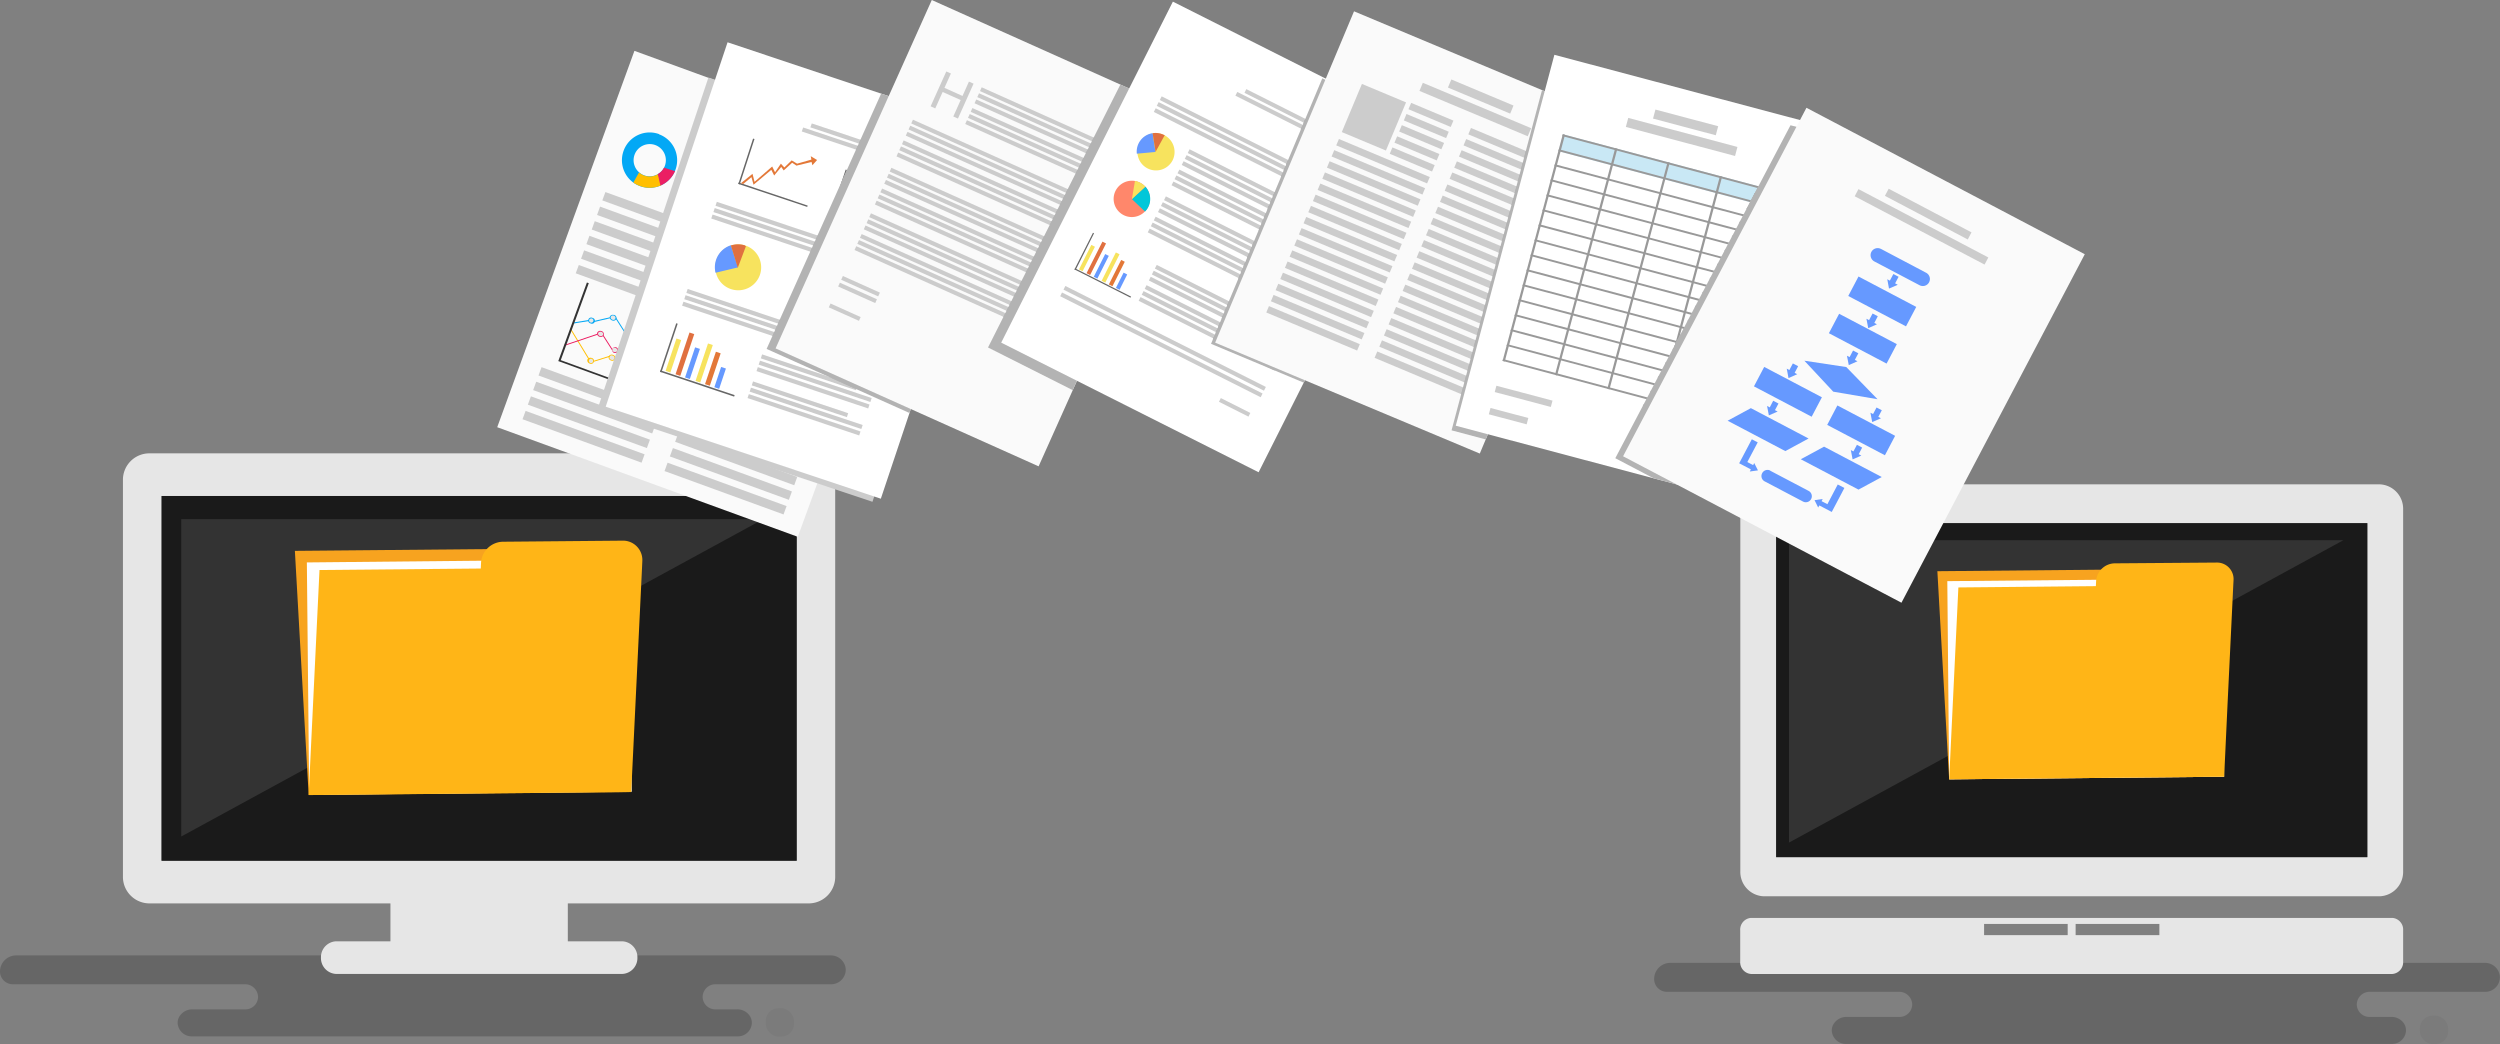 <svg xmlns="http://www.w3.org/2000/svg" viewBox="0 0 671.04 280.22"><rect x="0" y="0" width="671.04" height="280.22" fill="#808080" stroke="none"/><defs><style>.cls-1{opacity:0.2;}.cls-2{fill:#e6e6e6;}.cls-11,.cls-12,.cls-13,.cls-14,.cls-15,.cls-17,.cls-18,.cls-19,.cls-2,.cls-20,.cls-21,.cls-22,.cls-23,.cls-24,.cls-27,.cls-4,.cls-5,.cls-7,.cls-8,.cls-9{fill-rule:evenodd;}.cls-3{fill:#1a1a1a;}.cls-4{fill:#333;}.cls-5{fill:#f7a31f;}.cls-6,.cls-8{fill:#fff;}.cls-7{fill:#ffb517;}.cls-25,.cls-9{fill:#fafafa;}.cls-10,.cls-11{fill:#ccc;}.cls-12{fill:#03a8f5;}.cls-13{fill:#ffbf00;}.cls-14{fill:#eb1f63;}.cls-15{fill:#eb1c61;}.cls-16,.cls-17{fill:#666;}.cls-18{fill:#e37838;}.cls-19{fill:#00c7d9;}.cls-20{fill:#f7e35e;}.cls-21,.cls-29{fill:#69f;}.cls-22{fill:#e07040;}.cls-23{fill:#ff876b;}.cls-24,.cls-28{fill:#b3b3b3;}.cls-26{fill:#c9e8f5;}.cls-27{fill:#999;}</style></defs><title>task-4-2</title><g id="Layer_2" data-name="Layer 2"><g id="Layer_1-2" data-name="Layer 1"><g id="_Group_" data-name="&lt;Group&gt;" class="cls-1"><path id="_Path_" data-name="&lt;Path&gt;" d="M227,260a4,4,0,0,0-4-3.55H4.33A4.33,4.33,0,0,0,0,260.76a3.43,3.43,0,0,0,3.43,3.43H65.75a3.49,3.49,0,0,1,3.52,3.42,3.4,3.4,0,0,1-3.52,3.32H51.58a4,4,0,0,0-3.25,1.66,3.16,3.16,0,0,0-.62,2.33,3.78,3.78,0,0,0,3.79,3.26H198a3.75,3.75,0,0,0,3.78-3.24,3.38,3.38,0,0,0-.6-2.37,4,4,0,0,0-3.3-1.64h-5.76a3.4,3.4,0,0,1-3.52-3.34,3.44,3.44,0,0,1,3.52-3.4H223A3.92,3.92,0,0,0,227,260Z"/><rect id="_Rectangle_" data-name="&lt;Rectangle&gt;" class="cls-1" x="205.55" y="270.64" width="7.56" height="7.58" rx="3.38" ry="3.38"/></g><g id="_Group_2" data-name="&lt;Group&gt;" class="cls-1"><path id="_Path_2" data-name="&lt;Path&gt;" d="M671,262a4,4,0,0,0-4-3.55H448.33a4.33,4.33,0,0,0-4.33,4.34,3.43,3.43,0,0,0,3.43,3.43h62.32a3.49,3.49,0,0,1,3.52,3.42,3.4,3.4,0,0,1-3.52,3.32H495.58a4,4,0,0,0-3.25,1.66,3.16,3.16,0,0,0-.62,2.33,3.78,3.78,0,0,0,3.79,3.26H642a3.75,3.75,0,0,0,3.78-3.24,3.38,3.38,0,0,0-.6-2.37,4,4,0,0,0-3.3-1.64h-5.76a3.4,3.4,0,0,1-3.52-3.34,3.44,3.44,0,0,1,3.52-3.4H667A3.92,3.92,0,0,0,671,262Z"/><rect id="_Rectangle_2" data-name="&lt;Rectangle&gt;" class="cls-1" x="649.55" y="272.64" width="7.56" height="7.58" rx="3.38" ry="3.38"/></g><path class="cls-2" d="M152.41,242.48v10.18H167a4.26,4.26,0,0,1,4.09,4.38h0a4.26,4.26,0,0,1-4.09,4.38H90.23a4.26,4.26,0,0,1-4.08-4.38h0a4.26,4.26,0,0,1,4.08-4.38H104.8V242.48H39.85A7.12,7.12,0,0,1,33,235.15V129a7.1,7.1,0,0,1,6.82-7.31H217.36a7.1,7.1,0,0,1,6.82,7.31V235.15a7.12,7.12,0,0,1-6.82,7.33Zm-109-109.35H213.85V231H43.36Z"/><rect class="cls-3" x="43.36" y="133.13" width="170.49" height="97.92"/><polygon class="cls-4" points="48.65 139.35 204.86 139.35 48.65 224.53 48.65 139.35"/><polygon class="cls-5" points="79.15 147.86 165.73 147.06 169.43 212.58 82.85 213.39 79.15 147.86"/><rect class="cls-6" x="82.56" y="150.6" width="86.58" height="62.39" transform="matrix(1, -0.01, 0.01, 1, -1.7, 1.19)"/><path class="cls-7" d="M85.76,153l43.29-.4.07-1.58a6,6,0,0,1,5.83-5.61l32.17-.29a5.19,5.19,0,0,1,5.29,5.5l-.07,1.58-1.83,38-1.08,22.4-86.58.81Z"/><path class="cls-2" d="M473.47,130H638.68a6.56,6.56,0,0,1,6.36,6.71v97.18a6.54,6.54,0,0,1-6.36,6.69H473.47a6.54,6.54,0,0,1-6.34-6.69V136.67a6.56,6.56,0,0,1,6.34-6.71M470,246.38H642.14a3.15,3.15,0,0,1,2.9,3.35v8.35a3.16,3.16,0,0,1-2.9,3.35H470a3.16,3.16,0,0,1-2.9-3.35v-8.35A3.15,3.15,0,0,1,470,246.38ZM532.56,248H555V251H532.56Zm47.05,0H557.13V251h22.48ZM476.74,140.42H635.43v89.66H476.74Z"/><rect class="cls-3" x="476.74" y="140.42" width="158.69" height="89.65"/><polygon class="cls-4" points="480.19 145 629 145 480.19 226.16 480.19 145"/><polygon class="cls-5" points="520.02 153.32 593.83 152.63 596.99 208.48 523.18 209.19 520.02 153.32"/><polygon class="cls-8" points="522.69 155.99 596.48 155.3 596.99 208.48 523.18 209.19 522.69 155.99"/><path class="cls-7" d="M525.66,157.68l36.9-.35.07-1.33a5.09,5.09,0,0,1,5-4.79L595,151a4.44,4.44,0,0,1,4.52,4.69l-.07,1.34-1.56,32.4L597,208.48l-73.81.7Z"/><polygon class="cls-9" points="170.29 13.65 250.99 43.07 214.14 144.09 133.46 114.67 170.29 13.65"/><rect class="cls-10" x="209.19" y="22.95" width="3.03" height="23.3" transform="translate(106.01 220.7) rotate(-69.96)"/><rect class="cls-10" x="207.51" y="18.89" width="3.03" height="40.54" transform="translate(100.63 222.13) rotate(-69.97)"/><polygon class="cls-11" points="162.5 51.55 194.45 63.19 193.62 65.44 161.67 53.79 162.5 51.55"/><polygon class="cls-11" points="161.07 55.46 193.01 67.11 192.2 69.35 160.26 57.7 161.07 55.46"/><polygon class="cls-11" points="159.64 59.37 191.58 71.02 190.77 73.26 158.83 61.62 159.64 59.37"/><polygon class="cls-11" points="158.21 63.29 190.15 74.94 189.34 77.18 157.4 65.53 158.21 63.29"/><polygon class="cls-11" points="156.79 67.2 188.74 78.85 187.91 81.09 155.96 69.45 156.79 67.2"/><polygon class="cls-11" points="155.36 71.13 187.31 82.78 186.49 85.02 154.53 73.36 155.36 71.13"/><polygon class="cls-11" points="145.36 98.55 177.3 110.19 176.49 112.44 144.54 100.79 145.36 98.55"/><polygon class="cls-11" points="143.93 102.46 175.87 114.1 175.06 116.35 143.11 104.71 143.93 102.46"/><polygon class="cls-11" points="142.51 106.38 174.45 118.02 173.63 120.27 141.68 108.62 142.51 106.38"/><polygon class="cls-11" points="141.08 110.29 173.02 121.95 172.21 124.19 140.25 112.53 141.08 110.29"/><polygon class="cls-11" points="193.46 85.02 225.41 96.67 224.6 98.91 192.65 87.27 193.46 85.02"/><polygon class="cls-11" points="192.03 88.94 223.98 100.58 223.16 102.83 191.22 91.18 192.03 88.94"/><polygon class="cls-11" points="190.62 92.85 222.56 104.5 221.73 106.74 189.79 95.09 190.62 92.85"/><polygon class="cls-11" points="189.19 96.76 221.13 108.42 220.3 110.67 188.37 99.01 189.19 96.76"/><polygon class="cls-11" points="187.75 100.69 219.7 112.34 218.89 114.58 186.94 102.94 187.75 100.69"/><polygon class="cls-11" points="186.32 104.61 218.27 116.25 217.46 118.5 185.51 106.85 186.32 104.61"/><polygon class="cls-11" points="184.89 108.52 216.84 120.17 216.03 122.41 184.08 110.77 184.89 108.52"/><polygon class="cls-11" points="183.48 112.44 215.42 124.08 214.59 126.33 182.65 114.68 183.48 112.44"/><polygon class="cls-11" points="182.04 116.35 213.99 128.01 213.18 130.25 181.22 118.59 182.04 116.35"/><rect class="cls-10" x="194.99" y="110.22" width="2.39" height="34" transform="translate(9.46 267.96) rotate(-69.97)"/><rect class="cls-10" x="193.55" y="114.14" width="2.39" height="34" transform="translate(4.84 269.19) rotate(-69.97)"/><polygon class="cls-11" points="207.84 45.59 239.79 57.23 238.98 59.47 207.03 47.83 207.84 45.59"/><polygon class="cls-11" points="206.41 49.5 238.36 61.14 237.55 63.39 205.6 51.74 206.41 49.5"/><polygon class="cls-11" points="204.98 53.41 236.93 65.06 236.12 67.31 204.17 55.66 204.98 53.41"/><polygon class="cls-11" points="203.57 57.34 235.51 68.98 234.68 71.23 202.74 59.59 203.57 57.34"/><polygon class="cls-11" points="202.13 61.26 234.08 72.9 233.27 75.14 201.31 63.5 202.13 61.26"/><polygon class="cls-11" points="186.81 37.91 201.69 43.34 200.86 45.59 186 40.15 186.81 37.91"/><polygon class="cls-11" points="185.38 41.84 200.25 47.25 199.43 49.5 184.57 44.08 185.38 41.84"/><rect class="cls-10" x="189.79" y="41.67" width="2.39" height="15.83" transform="matrix(0.34, -0.94, 0.94, 0.34, 79.03, 212.06)"/><polygon class="cls-11" points="182.54 49.67 197.39 55.08 196.58 57.33 181.71 51.91 182.54 49.67"/><polygon class="cls-11" points="181.1 53.58 195.96 59.01 195.15 61.26 180.28 55.83 181.1 53.58"/><polygon class="cls-4" points="201.6 65.52 202.29 65.77 196.23 82.37 226.06 93.24 225.83 93.83 195.33 82.71 201.6 65.52"/><polygon class="cls-12" points="201.62 76.67 199.15 83.44 198.07 83.04 200.53 76.28 202.34 71.31 203.24 68.83 204.32 69.22 203.41 71.71 201.62 76.67"/><polygon class="cls-13" points="203.62 74.48 200.23 83.83 199.15 83.44 202.54 74.11 202.96 72.96 204.04 73.35 203.62 74.48"/><polygon class="cls-14" points="203.75 77.49 201.29 84.22 200.23 83.83 202.68 77.09 204.37 72.45 205.12 70.36 206.2 70.75 205.44 72.84 203.75 77.49"/><polygon class="cls-12" points="205.21 81.81 203.99 85.19 202.91 84.8 204.14 81.42 205.04 78.95 205.5 77.7 206.57 78.09 206.12 79.33 205.21 81.81"/><polygon class="cls-13" points="208.46 76.25 205.05 85.58 203.99 85.19 207.38 75.86 207.8 74.71 208.88 75.1 208.46 76.25"/><polygon class="cls-14" points="208.59 79.24 206.13 85.97 205.05 85.58 207.51 78.85 209.21 74.22 209.96 72.13 211.04 72.51 210.27 74.61 208.59 79.24"/><polygon class="cls-12" points="210.68 81.35 208.64 86.9 207.58 86.51 209.6 80.95 211.09 76.88 211.83 74.85 212.9 75.23 212.17 77.28 210.68 81.35"/><polygon class="cls-13" points="213.12 77.95 209.72 87.29 208.64 86.9 212.05 77.56 212.47 76.42 213.54 76.8 213.12 77.95"/><polygon class="cls-14" points="212.21 83.83 210.79 87.67 209.72 87.29 211.13 83.44 212.1 80.79 212.53 79.59 213.6 79.98 213.16 81.18 212.21 83.83"/><polygon class="cls-12" points="216.21 81.71 213.65 88.71 212.59 88.33 215.14 81.32 217.02 76.17 217.95 73.59 219.03 73.98 218.09 76.56 216.21 81.71"/><polygon class="cls-13" points="219.03 77.32 214.73 89.12 213.65 88.71 217.95 76.93 218.48 75.47 219.56 75.86 219.03 77.32"/><polygon class="cls-14" points="218.33 82.58 215.8 89.51 214.73 89.12 217.26 82.19 219 77.42 219.78 75.26 220.85 75.65 220.06 77.81 218.33 82.58"/><polygon class="cls-12" points="220.85 85.7 219.03 90.67 217.95 90.28 219.77 85.3 221.1 81.64 221.78 79.8 222.84 80.2 222.18 82.03 220.85 85.7"/><polygon class="cls-13" points="224.4 79.27 220.11 91.07 219.03 90.67 223.33 78.89 223.85 77.43 224.93 77.82 224.4 79.27"/><polygon class="cls-14" points="223.7 84.53 221.17 91.46 220.11 91.07 222.63 84.14 224.37 79.38 225.16 77.22 226.22 77.61 225.44 79.76 223.7 84.53"/><path class="cls-12" d="M175.87,38.93a4.33,4.33,0,1,1-5.54,2.59,4.34,4.34,0,0,1,5.54-2.59m1-2.89a7.41,7.41,0,1,1-9.48,4.42A7.43,7.43,0,0,1,176.92,36Z"/><path class="cls-13" d="M177.47,49.74a7.39,7.39,0,0,1-5.61.22A7.15,7.15,0,0,1,170,49l1.52-2.7a5,5,0,0,0,1.38.81,4.36,4.36,0,0,0,3.76-.39Z"/><path class="cls-14" d="M181.2,45.92a7.45,7.45,0,0,1-3.93,3.9L177,48.66l-.43-1.94A4.33,4.33,0,0,0,178.24,45l2.11.68Z"/><polygon class="cls-12" points="154.1 86.52 158.54 85.81 158.43 86.12 153.98 86.83 154.1 86.52"/><path class="cls-12" d="M159.05,85.33a.79.79,0,1,1-.53,1.47.79.79,0,1,1,.53-1.47"/><path class="cls-2" d="M159,85.53a.58.58,0,1,1-.84.3.63.63,0,0,1,.84-.3"/><polygon class="cls-12" points="159.48 86.14 164.06 85.08 163.95 85.39 159.37 86.45 159.48 86.14"/><path class="cls-12" d="M164.84,84.52a.87.87,0,0,1,.61,1.06.85.85,0,0,1-1.15.42.87.87,0,0,1-.61-1,.88.88,0,0,1,1.15-.43"/><path class="cls-2" d="M164.77,84.73a.63.63,0,0,1,.45.77.62.62,0,0,1-.84.31.63.63,0,0,1-.45-.77.62.62,0,0,1,.84-.31"/><polygon class="cls-12" points="165.33 85.19 167.99 89.37 167.87 89.66 165.22 85.5 165.33 85.19"/><path class="cls-12" d="M168.67,88.83a.81.81,0,1,1-.53,1.5.9.9,0,0,1-.62-1.07.89.89,0,0,1,1.15-.43"/><path class="cls-2" d="M168.6,89a.59.59,0,1,1-.39,1.1.66.66,0,0,1-.45-.79.62.62,0,0,1,.84-.31"/><polygon class="cls-12" points="169.22 89.36 178.24 86.31 178.13 86.62 169.11 89.65 169.22 89.36"/><path class="cls-12" d="M178.62,85.7a.85.85,0,0,1,.6,1.06.88.88,0,0,1-1.15.42.8.8,0,1,1,.55-1.48"/><path class="cls-2" d="M178.54,85.89a.62.62,0,0,1,.44.77.63.63,0,0,1-.84.33.59.59,0,1,1,.4-1.1"/><polygon class="cls-13" points="173.56 99.4 168.53 100.3 168.65 99.99 173.67 99.08 173.56 99.4"/><path class="cls-13" d="M168.45,99.6a.8.8,0,1,0,.6,1.07.86.86,0,0,0-.6-1.07"/><path class="cls-2" d="M168.38,99.8a.59.59,0,1,0,.45.78.67.67,0,0,0-.45-.78"/><polygon class="cls-13" points="167.59 99.96 164.79 96.2 164.68 96.5 167.48 100.26 167.59 99.96"/><path class="cls-13" d="M164.54,95.26a.9.9,0,0,0-1.16.42.87.87,0,0,0,.61,1.07.8.8,0,1,0,.55-1.49"/><path class="cls-2" d="M164.46,95.46a.59.59,0,1,0-.4,1.09.59.59,0,1,0,.4-1.09"/><polygon class="cls-13" points="163.74 95.47 159.01 96.95 158.9 97.25 163.62 95.77 163.74 95.47"/><path class="cls-13" d="M158.83,96.09a.91.91,0,0,0-1.16.42.89.89,0,0,0,.61,1.07.8.8,0,1,0,.55-1.49"/><path class="cls-2" d="M158.75,96.29a.59.59,0,1,0,.45.78.66.66,0,0,0-.45-.78"/><polygon class="cls-13" points="158.08 96.15 153.13 88.02 153.02 88.32 157.97 96.46 158.08 96.15"/><path class="cls-13" d="M174.45,98.28a.8.8,0,1,0,.61,1.07.89.89,0,0,0-.61-1.07"/><path class="cls-2" d="M174.37,98.48a.64.64,0,0,0-.84.3.65.65,0,0,0,.45.79.59.59,0,1,0,.39-1.09"/><polygon class="cls-15" points="176.97 92.78 171.06 93.4 171.17 93.09 177.08 92.47 176.97 92.78"/><path class="cls-15" d="M170.54,93.87a.84.84,0,0,1-.6-1.05.85.85,0,0,1,1.13-.43.89.89,0,0,1,.62,1.06.87.87,0,0,1-1.15.42"/><path class="cls-2" d="M170.61,93.68a.59.59,0,1,1,.84-.31.64.64,0,0,1-.84.31"/><polygon class="cls-15" points="170.1 93.06 165.54 94.13 165.66 93.82 170.22 92.75 170.1 93.06"/><path class="cls-15" d="M164.74,94.68a.8.8,0,1,1,1.15-.43.87.87,0,0,1-1.15.43"/><path class="cls-2" d="M164.82,94.48a.63.63,0,0,1-.44-.77.64.64,0,0,1,.84-.33.66.66,0,0,1,.44.79.62.62,0,0,1-.84.31"/><polygon class="cls-15" points="164.27 94 161.6 89.83 161.71 89.53 164.38 93.71 164.27 94"/><path class="cls-15" d="M160.91,90.37a.86.86,0,0,1-.6-1.06.87.87,0,0,1,1.15-.43.8.8,0,1,1-.55,1.49"/><path class="cls-2" d="M161,90.17a.63.63,0,0,1-.45-.77.63.63,0,0,1,.84-.32.59.59,0,1,1-.39,1.09"/><polygon class="cls-15" points="160.37 89.85 151.36 92.88 151.46 92.58 160.48 89.54 160.37 89.85"/><path class="cls-15" d="M177.12,93.68a.8.8,0,1,1,.55-1.49.9.9,0,0,1,.6,1.07.88.88,0,0,1-1.15.42"/><path class="cls-2" d="M177.19,93.48a.62.62,0,0,1-.43-.78.61.61,0,0,1,.82-.31.63.63,0,0,1,.45.78.64.64,0,0,1-.84.31"/><polygon class="cls-4" points="157.53 75.83 158.04 76.01 150.52 96.67 174.86 105.55 174.71 105.98 149.85 96.92 157.53 75.83"/><polygon class="cls-11" points="190.15 20.81 264.01 45.51 234.18 134.69 160.33 110 190.15 20.81"/><rect class="cls-6" x="164.27" y="33.66" width="103.14" height="77.87" transform="translate(78.56 254.28) rotate(-71.51)"/><rect class="cls-16" x="193.97" y="43.15" width="12.79" height="0.4" transform="translate(97.27 220.54) rotate(-72.02)"/><polygon class="cls-17" points="198.15 49.36 198.28 48.98 216.79 55.18 216.67 55.54 198.15 49.36"/><polygon class="cls-18" points="198.87 49.18 201.99 46.66 202.53 48.8 207.27 44.69 208.03 46.24 209.6 43.93 210.53 44.95 212.49 43.05 213.96 43.93 217.79 42.84 217.61 41.92 219.32 42.95 218.06 44.36 217.84 43.48 213.78 44.46 212.63 43.68 210.36 45.75 209.7 44.81 207.8 47.11 207.03 45.59 202.26 49.58 201.7 47.55 199.48 49.39 198.87 49.18"/><polygon class="cls-17" points="227 45.51 227.36 45.64 223.31 57.78 222.94 57.65 227 45.51"/><polygon class="cls-17" points="222.94 57.65 223.05 57.27 241.57 63.47 241.46 63.84 222.94 57.65"/><polygon class="cls-19" points="223.64 57.47 226.78 54.95 227.31 57.09 232.06 52.96 232.82 54.53 234.37 52.22 235.32 53.24 237.26 51.32 238.75 52.22 242.58 51.13 242.4 50.21 244.11 51.24 242.84 52.66 242.63 51.77 238.57 52.75 237.42 51.97 235.15 54.04 234.49 53.1 232.59 55.41 231.82 53.87 227.04 57.87 226.49 55.84 224.26 57.68 223.64 57.47"/><polygon class="cls-11" points="237.73 69.32 192.41 54.17 192.05 55.24 237.37 70.39 237.73 69.32"/><polygon class="cls-11" points="245.08 73.66 191.85 55.85 191.49 56.92 244.71 74.72 245.08 73.66"/><polygon class="cls-11" points="244.49 75.4 191.26 57.59 190.91 58.66 244.14 76.46 244.49 75.4"/><path class="cls-8" d="M200.16,65.47a6.6,6.6,0,1,0,4.2,8.37,6.63,6.63,0,0,0-4.2-8.37"/><path class="cls-20" d="M200,65.88A6.16,6.16,0,1,0,204,73.7,6.18,6.18,0,0,0,200,65.88"/><path class="cls-21" d="M196.2,65.83a6.15,6.15,0,0,0-4,3.93,6.26,6.26,0,0,0-.14,3.45l6-1.43Z"/><path class="cls-22" d="M200,65.88a6.28,6.28,0,0,0-3.81,0l1.84,6,2.2-5.81-.23-.09"/><path class="cls-8" d="M228,74.84a7.07,7.07,0,1,1-7.53,6.62A7.09,7.09,0,0,1,228,74.84"/><path class="cls-23" d="M227.93,75.31a6.59,6.59,0,1,1-7,6.18,6.59,6.59,0,0,1,7-6.18"/><path class="cls-19" d="M231.74,76.79a6.53,6.53,0,0,1,2.42,5.51,6.65,6.65,0,0,1-1.24,3.47L227.53,82Z"/><path class="cls-20" d="M227.93,75.31a6.64,6.64,0,0,1,3.81,1.48L227.53,82l.15-6.65h.25"/><polygon class="cls-11" points="229.9 92.71 184.58 77.56 184.23 78.63 229.55 93.78 229.9 92.71"/><polygon class="cls-11" points="237.25 97.05 184.02 79.24 183.67 80.31 236.9 98.11 237.25 97.05"/><polygon class="cls-11" points="236.68 98.77 183.45 80.98 183.08 82.05 236.31 99.85 236.68 98.77"/><polygon class="cls-17" points="181.51 86.76 181.9 86.9 177.54 99.94 177.15 99.8 181.51 86.76"/><polygon class="cls-17" points="177.15 99.8 177.29 99.4 197.18 106.05 197.06 106.46 177.15 99.8"/><polygon class="cls-20" points="181.57 90.86 182.84 91.29 179.94 99.99 178.65 99.56 181.57 90.86"/><polygon class="cls-22" points="185.07 89.25 186.35 89.68 182.6 100.89 181.33 100.45 185.07 89.25"/><polygon class="cls-21" points="186.58 93.23 187.87 93.65 185.16 101.73 183.88 101.31 186.58 93.23"/><polygon class="cls-20" points="190.04 92.19 191.33 92.61 187.96 102.67 186.69 102.25 190.04 92.19"/><polygon class="cls-18" points="192.16 94.41 193.44 94.84 190.53 103.53 189.24 103.11 192.16 94.41"/><polygon class="cls-21" points="193.56 98.5 194.85 98.92 193.03 104.37 191.75 103.93 193.56 98.5"/><polygon class="cls-11" points="230.08 103.65 204.56 95.12 204.21 96.19 229.73 104.73 230.08 103.65"/><polygon class="cls-11" points="233.97 106.84 204 96.82 203.63 97.87 233.62 107.9 233.97 106.84"/><polygon class="cls-11" points="233.39 108.58 203.41 98.55 203.06 99.61 233.04 109.64 233.39 108.58"/><polygon class="cls-11" points="227.67 110.91 202.13 102.38 201.78 103.44 227.31 111.97 227.67 110.91"/><polygon class="cls-11" points="231.56 114.08 201.57 104.06 201.22 105.13 231.19 115.16 231.56 114.08"/><polygon class="cls-11" points="230.97 115.82 201 105.79 200.65 106.85 230.62 116.88 230.97 115.82"/><polygon class="cls-11" points="237.95 39.83 217.89 33.13 217.52 34.19 237.59 40.9 237.95 39.83"/><polygon class="cls-11" points="239.13 42.1 215.58 34.22 215.21 35.29 238.78 43.17 239.13 42.1"/><polygon class="cls-24" points="236.51 25.13 269.13 36.03 244.1 110.85 205.77 93.66 236.51 25.13"/><polygon class="cls-24" points="227.32 45.63 227.36 45.64 223.31 57.78 222.94 57.65 225.9 48.77 227.32 45.63"/><polygon class="cls-24" points="222.94 57.65 223.05 57.27 241.57 63.47 241.46 63.84 222.94 57.65"/><polygon class="cls-24" points="223.64 57.47 226.78 54.95 227.31 57.09 232.06 52.96 232.82 54.53 234.37 52.22 235.32 53.24 237.26 51.32 238.75 52.22 242.58 51.13 242.4 50.21 244.11 51.24 242.84 52.66 242.63 51.77 238.57 52.75 237.42 51.97 235.15 54.04 234.49 53.1 232.59 55.41 231.82 53.87 227.04 57.87 226.49 55.84 224.26 57.68 223.64 57.47"/><polygon class="cls-24" points="237.73 69.32 219.43 63.2 218.97 64.24 237.37 70.39 237.73 69.32"/><polygon class="cls-24" points="245.08 73.66 218.7 64.83 218.24 65.87 244.71 74.72 245.08 73.66"/><polygon class="cls-24" points="244.49 75.4 217.95 66.52 217.48 67.54 244.14 76.46 244.49 75.4"/><path class="cls-24" d="M228,74.84a7.07,7.07,0,1,1-7.53,6.62A7.09,7.09,0,0,1,228,74.84"/><path class="cls-24" d="M227.93,75.31a6.59,6.59,0,1,1-7,6.18,6.59,6.59,0,0,1,7-6.18"/><path class="cls-24" d="M231.74,76.79a6.53,6.53,0,0,1,2.42,5.51,6.65,6.65,0,0,1-1.24,3.47L227.53,82Z"/><path class="cls-24" d="M227.93,75.31a6.64,6.64,0,0,1,3.81,1.48L227.53,82l.15-6.65h.25"/><polygon class="cls-24" points="229.9 92.71 209.29 85.82 208.83 86.84 229.55 93.78 229.9 92.71"/><polygon class="cls-24" points="237.25 97.05 208.56 87.45 208.1 88.49 236.9 98.11 237.25 97.05"/><polygon class="cls-24" points="236.68 98.77 207.82 89.12 207.35 90.16 236.31 99.85 236.68 98.77"/><polygon class="cls-24" points="230.08 103.65 222.08 100.99 229.83 104.45 230.08 103.65"/><polygon class="cls-24" points="237.95 39.83 230.95 37.49 230.49 38.53 237.59 40.9 237.95 39.83"/><polygon class="cls-24" points="239.13 42.1 230.22 39.13 229.76 40.15 238.78 43.17 239.13 42.1"/><path class="cls-24" d="M253.74,30.88l1.3.44-.31.67-1.23-.55ZM247.94,29l.75.25,0,.07Z"/><polygon class="cls-24" points="260.29 33.08 269.13 36.03 268.83 36.9 260.29 33.08"/><polygon class="cls-24" points="268.61 37.57 268.25 38.64 256.7 33.45 257.16 32.44 268.61 37.57"/><polygon class="cls-24" points="264.82 48.91 264.45 49.98 239.71 38.88 240.17 37.85 264.82 48.91"/><polygon class="cls-24" points="264.26 50.59 263.89 51.66 238.99 40.49 239.44 39.47 264.26 50.59"/><polygon class="cls-24" points="263.68 52.32 263.32 53.39 238.25 42.15 238.69 41.12 263.68 52.32"/><polygon class="cls-24" points="239.13 42.1 238.37 41.85 238.25 42.15 239 42.48 239.13 42.1"/><polygon class="cls-24" points="266.76 43.1 266.4 44.15 242.2 33.31 242.67 32.3 266.76 43.1"/><polygon class="cls-24" points="266.19 44.78 265.85 45.85 241.49 34.92 241.94 33.9 266.19 44.78"/><polygon class="cls-24" points="265.62 46.51 265.27 47.58 240.74 36.58 241.19 35.56 265.62 46.51"/><polygon class="cls-24" points="260.3 62.39 259.95 63.46 233.93 51.78 234.37 50.76 260.3 62.39"/><path class="cls-24" d="M238.74,52.73l-.17,0-.46-.32Zm-2.84-.06.86-.84.53.25-.89.81Z"/><polygon class="cls-24" points="259.74 64.08 259.39 65.14 233.19 53.4 233.66 52.39 259.74 64.08"/><polygon class="cls-24" points="233.49 53.54 234.12 52.6 235.15 53.05 235.32 53.24 235.4 53.16 235.88 53.37 235.15 54.04 234.49 53.1 233.95 53.74 233.49 53.54"/><polygon class="cls-24" points="259.16 65.8 258.8 66.87 232.45 55.05 232.92 54.03 259.16 65.8"/><polygon class="cls-24" points="232.75 54.39 232.82 54.53 233.1 54.11 233.51 54.3 232.76 55.19 232.45 55.05 232.75 54.39"/><polygon class="cls-24" points="262.25 56.58 261.89 57.65 236.41 46.23 236.87 45.21 262.25 56.58"/><polygon class="cls-24" points="261.69 58.27 261.32 59.33 235.69 47.84 236.14 46.82 261.69 58.27"/><polygon class="cls-24" points="242.54 50.9 242.4 50.21 244.11 51.24 243.87 51.5 242.54 50.9"/><polygon class="cls-24" points="261.1 59.99 260.75 61.06 234.95 49.5 235.41 48.48 261.1 59.99"/><polygon class="cls-24" points="240.14 51.83 241.82 51.35 243.38 52.05 242.84 52.66 242.63 51.77 240.94 52.18 240.14 51.83"/><polygon class="cls-24" points="256.04 75.16 255.69 76.23 228.44 64.01 228.9 62.98 256.04 75.16"/><polygon class="cls-24" points="255.47 76.84 255.11 77.91 227.72 65.62 228.17 64.59 255.47 76.84"/><polygon class="cls-24" points="237.73 69.32 230.87 67.03 237.5 70.01 237.73 69.32"/><polygon class="cls-24" points="254.9 78.57 254.53 79.63 226.98 67.28 227.43 66.25 254.9 78.57"/><polygon class="cls-24" points="227.12 66.97 234.59 69.46 227.43 66.25 227.12 66.97"/><polygon class="cls-24" points="240.65 72.18 229.88 68.58 240.3 73.25 244.71 74.72 244.92 74.11 240.65 72.18"/><polygon class="cls-24" points="257.99 69.34 257.62 70.4 230.94 58.45 231.38 57.43 257.99 69.34"/><polygon class="cls-24" points="257.41 71.03 257.06 72.08 230.21 60.06 230.67 59.04 257.41 71.03"/><polygon class="cls-24" points="230.36 59.71 237.53 62.11 241.15 63.74 230.39 60.13 230.21 60.06 230.36 59.71"/><polygon class="cls-24" points="256.84 72.76 256.49 73.83 229.47 61.72 229.93 60.69 256.84 72.76"/><polygon class="cls-24" points="232.99 80.5 223.05 76.04 222.59 77.05 232.54 81.52 232.99 80.5"/><path class="cls-24" d="M222.79,76.63a6.22,6.22,0,0,1,.56-.46L233,80.5l-.45,1-9.95-4.47Z"/><path class="cls-24" d="M222.87,77.19a7,7,0,0,1,1-.8L233,80.5l-.45,1Z"/><polygon class="cls-24" points="229.13 79.98 229.86 79.09 232.99 80.5 232.54 81.52 229.13 79.98"/><polygon class="cls-24" points="229.86 79.09 229.13 79.98 227.58 79.3 227.61 78.09 229.86 79.09"/><polygon class="cls-24" points="228.62 85.27 220.54 81.64 220.08 82.67 228.17 86.28 228.62 85.27"/><path class="cls-24" d="M220.49,82.85a6,6,0,0,1-.08-.94l.13-.27,8.08,3.63-.45,1Z"/><path class="cls-24" d="M221,83.07a6.7,6.7,0,0,1-.11-1.28l7.73,3.48-.45,1Z"/><polygon class="cls-24" points="233.8 78.71 223.85 74.25 223.39 75.27 233.34 79.73 233.8 78.71"/><path class="cls-24" d="M224.22,75.64a7.17,7.17,0,0,1,1.46-.58l8.12,3.65-.46,1Z"/><path class="cls-24" d="M233.2,78.44c.14.22.26.48.39.73l-.25.56-8.56-3.84a6.3,6.3,0,0,1,1.61-.51Z"/><path class="cls-24" d="M233.2,78.44c.14.22.26.48.39.73l-.25.56-2.93-1.32.73-.89Z"/><polygon class="cls-24" points="231.13 77.52 230.41 78.41 227.64 77.17 227.67 75.96 231.13 77.52"/><rect class="cls-25" x="213.19" y="23.9" width="102.48" height="77.37" transform="translate(99.15 278.27) rotate(-65.85)"/><polygon class="cls-10" points="249.79 28.54 254 19.18 255.24 19.73 253.51 23.58 258.35 25.76 260.08 21.9 261.32 22.46 257.13 31.82 255.88 31.27 257.86 26.85 253.02 24.69 251.04 29.1 249.79 28.54"/><polygon class="cls-11" points="297.51 45.36 261 29 260.56 30.03 297.05 46.38 297.51 45.36"/><polygon class="cls-11" points="303.16 49.83 260.29 30.61 259.82 31.64 302.7 50.86 303.16 49.83"/><polygon class="cls-11" points="302.42 51.49 259.54 32.27 259.08 33.29 301.96 52.52 302.42 51.49"/><polygon class="cls-11" points="300 39.8 263.5 23.43 263.05 24.45 299.54 40.81 300 39.8"/><polygon class="cls-11" points="305.65 44.27 262.79 25.04 262.32 26.07 305.2 45.29 305.65 44.27"/><polygon class="cls-11" points="304.9 45.92 262.04 26.7 261.58 27.72 304.45 46.94 304.9 45.92"/><polygon class="cls-11" points="289.37 58.67 242.55 37.69 242.11 38.71 288.92 59.7 289.37 58.67"/><polygon class="cls-11" points="296.82 63.96 241.84 39.3 241.38 40.32 296.37 64.97 296.82 63.96"/><polygon class="cls-11" points="296.08 65.62 241.09 40.95 240.63 41.98 295.63 66.63 296.08 65.62"/><polygon class="cls-11" points="291.87 53.12 245.05 32.13 244.59 33.14 291.42 54.13 291.87 53.12"/><polygon class="cls-11" points="299.32 58.39 244.32 33.74 243.87 34.75 298.87 59.42 299.32 58.39"/><polygon class="cls-11" points="298.57 60.05 243.59 35.4 243.13 36.41 298.13 61.07 298.57 60.05"/><polygon class="cls-11" points="283.59 71.59 236.77 50.61 236.31 51.62 283.13 72.61 283.59 71.59"/><polygon class="cls-11" points="291.04 76.87 236.05 52.22 235.58 53.23 290.58 77.89 291.04 76.87"/><polygon class="cls-11" points="290.3 78.53 235.3 53.87 234.84 54.89 289.83 79.55 290.3 78.53"/><polygon class="cls-11" points="286.09 66.03 239.26 45.04 238.81 46.06 285.63 67.05 286.09 66.03"/><polygon class="cls-11" points="293.52 71.3 238.54 46.65 238.08 47.67 293.07 72.32 293.52 71.3"/><polygon class="cls-11" points="292.8 72.96 237.8 48.31 237.34 49.33 292.33 73.98 292.8 72.96"/><polygon class="cls-11" points="278.11 83.81 231.29 62.83 230.82 63.84 277.66 84.83 278.11 83.81"/><polygon class="cls-11" points="285.56 89.09 230.57 64.44 230.11 65.45 285.11 90.11 285.56 89.09"/><polygon class="cls-11" points="284.81 90.75 229.83 66.09 229.37 67.11 284.36 91.77 284.81 90.75"/><polygon class="cls-11" points="280.6 78.25 233.78 57.26 233.32 58.28 280.15 79.27 280.6 78.25"/><polygon class="cls-11" points="288.05 83.52 233.06 58.87 232.61 59.89 287.59 84.54 288.05 83.52"/><polygon class="cls-11" points="287.31 85.18 232.31 60.53 231.86 61.55 286.85 86.2 287.31 85.18"/><polygon class="cls-11" points="235.38 80.33 225.44 75.88 224.97 76.9 234.92 81.35 235.38 80.33"/><polygon class="cls-11" points="231.01 85.11 222.93 81.47 222.46 82.5 230.56 86.12 231.01 85.11"/><polygon class="cls-11" points="236.18 78.54 226.24 74.08 225.79 75.1 235.72 79.56 236.18 78.54"/><polygon class="cls-24" points="300.72 22.7 320.69 31.65 287.93 104.72 265.2 93.27 300.72 22.7"/><polygon class="cls-24" points="297.51 45.36 290.83 42.37 290.32 43.37 297.05 46.38 297.51 45.36"/><polygon class="cls-24" points="303.16 49.83 290.03 43.94 289.53 44.95 302.7 50.86 303.16 49.83"/><polygon class="cls-24" points="302.42 51.49 289.2 45.57 288.71 46.56 301.96 52.52 302.42 51.49"/><polygon class="cls-24" points="300 39.8 293.57 36.91 293.06 37.91 299.54 40.81 300 39.8"/><polygon class="cls-24" points="305.65 44.27 292.78 38.5 292.28 39.5 305.2 45.29 305.65 44.27"/><polygon class="cls-24" points="304.9 45.92 291.95 40.11 291.45 41.12 304.45 46.94 304.9 45.92"/><polygon class="cls-24" points="289.37 58.67 283.86 56.2 283.35 57.2 288.92 59.7 289.37 58.67"/><polygon class="cls-24" points="296.82 63.96 283.06 57.79 282.55 58.78 296.37 64.97 296.82 63.96"/><polygon class="cls-24" points="296.08 65.62 282.25 59.4 281.74 60.4 295.63 66.63 296.08 65.62"/><polygon class="cls-24" points="291.87 53.12 286.59 50.75 286.1 51.76 291.42 54.13 291.87 53.12"/><polygon class="cls-24" points="299.32 58.39 285.81 52.33 285.3 53.33 298.87 59.42 299.32 58.39"/><polygon class="cls-24" points="298.57 60.05 285 53.96 284.49 54.95 298.13 61.07 298.57 60.05"/><polygon class="cls-24" points="283.59 71.59 277.49 68.86 276.98 69.86 283.13 72.61 283.59 71.59"/><polygon class="cls-24" points="291.04 76.87 276.69 70.43 276.18 71.44 290.58 77.89 291.04 76.87"/><polygon class="cls-24" points="290.3 78.53 275.88 72.06 275.37 73.05 289.83 79.55 290.3 78.53"/><polygon class="cls-24" points="286.09 66.03 280.23 63.4 279.73 64.4 285.63 67.05 286.09 66.03"/><polygon class="cls-24" points="293.52 71.3 279.44 64.99 278.93 65.98 293.07 72.32 293.52 71.3"/><polygon class="cls-24" points="292.8 72.96 278.61 66.61 278.11 67.61 292.33 73.98 292.8 72.96"/><polygon class="cls-24" points="278.11 83.81 271.46 80.83 270.95 81.82 277.66 84.83 278.11 83.81"/><polygon class="cls-24" points="285.56 89.09 270.65 82.41 270.15 83.41 285.11 90.11 285.56 89.09"/><polygon class="cls-24" points="284.81 90.75 269.84 84.04 269.34 85.03 284.36 91.77 284.81 90.75"/><polygon class="cls-24" points="280.6 78.25 274.21 75.37 273.7 76.38 280.15 79.27 280.6 78.25"/><polygon class="cls-24" points="288.05 83.52 273.4 76.96 272.9 77.95 287.59 84.54 288.05 83.52"/><polygon class="cls-24" points="287.31 85.18 272.59 78.58 272.09 79.58 286.85 86.2 287.31 85.18"/><polygon class="cls-24" points="320.04 33.08 319.58 34.09 307.78 28.14 308.27 27.15 320.04 33.08"/><polygon class="cls-24" points="319.31 34.7 318.86 35.72 306.98 29.73 307.49 28.73 319.31 34.7"/><polygon class="cls-24" points="318.57 36.35 318.12 37.38 306.17 31.36 306.67 30.36 318.57 36.35"/><polygon class="cls-24" points="313.71 47.17 313.27 48.19 312.52 47.83 313.03 46.83 313.71 47.17"/><polygon class="cls-24" points="313 48.8 312.54 49.81 311.72 49.4 312.23 48.4 313 48.8"/><polygon class="cls-24" points="312.25 50.45 311.79 51.48 310.91 51.03 311.41 50.03 312.25 50.45"/><polygon class="cls-24" points="316.21 41.61 315.76 42.62 315.27 42.38 315.76 41.38 316.21 41.61"/><polygon class="cls-24" points="315.5 43.23 315.03 44.24 314.47 43.95 314.98 42.96 315.5 43.23"/><polygon class="cls-24" points="314.75 44.88 314.29 45.91 313.66 45.59 314.16 44.59 314.75 44.88"/><polygon class="cls-24" points="307.92 60.1 307.47 61.13 306.15 60.47 306.66 59.46 307.92 60.1"/><polygon class="cls-24" points="307.2 61.72 306.74 62.74 305.37 62.04 305.86 61.05 307.2 61.72"/><polygon class="cls-24" points="306.46 63.37 306 64.4 304.54 63.67 305.04 62.67 306.46 63.37"/><polygon class="cls-24" points="310.42 54.53 309.97 55.56 308.9 55.01 309.41 54.02 310.42 54.53"/><polygon class="cls-24" points="309.7 56.15 309.24 57.17 308.1 56.6 308.61 55.6 309.7 56.15"/><polygon class="cls-24" points="308.96 57.8 308.49 58.83 307.29 58.23 307.79 57.22 308.96 57.8"/><polygon class="cls-24" points="295.85 87.03 295.39 88.05 281.04 80.81 281.53 79.82 295.85 87.03"/><polygon class="cls-24" points="288.05 83.52 281.22 80.46 281.04 80.81 287.75 84.19 288.05 83.52"/><polygon class="cls-24" points="296.65 85.23 296.2 86.26 281.92 79.06 282.41 78.06 296.65 85.23"/><path class="cls-24" d="M309.08,37.22a5.41,5.41,0,1,0,2.44,7.28,5.43,5.43,0,0,0-2.44-7.28"/><path class="cls-24" d="M305.65,44.27l-4.42-2a4.93,4.93,0,0,0,.22,1.32l3.75,1.68Z"/><path class="cls-24" d="M304.9,45.92l-3.06-1.38a5.5,5.5,0,0,0,2,2.13l.64.27Z"/><path class="cls-24" d="M308.93,37.55a5,5,0,1,0,2.27,6.8,5.07,5.07,0,0,0-2.27-6.8"/><path class="cls-24" d="M305.65,44.27l-4.06-1.81a4.82,4.82,0,0,0,.31,1.35l3.3,1.48Z"/><path class="cls-24" d="M304.9,45.92l-2.5-1.12a5.12,5.12,0,0,0,2,1.76l.2.11Z"/><path class="cls-24" d="M305.84,37.05a5.05,5.05,0,0,0-3.73,2.71,5,5,0,0,0-.5,2.78l5-.45Z"/><polygon class="cls-24" points="301.77 42.52 301.59 42.46 301.61 42.54 301.77 42.52"/><path class="cls-24" d="M308.93,37.55a5.1,5.1,0,0,0-3.09-.5l.8,5,2.46-4.46-.17-.08"/><path class="cls-24" d="M301.35,49.58a5.22,5.22,0,1,1-6.21,4,5.25,5.25,0,0,1,6.21-4"/><path class="cls-24" d="M299.7,49.5l3,1.36.28-.65a5.53,5.53,0,0,0-1.63-.63,5.43,5.43,0,0,0-1.65-.08"/><path class="cls-24" d="M302.42,51.49l-3.86-1.72a5,5,0,0,0-1.29.64L302,52.52Z"/><path class="cls-24" d="M299.32,58.39l-3.9-1.75a5.15,5.15,0,0,0,1.16,1.75l2.29,1Z"/><path class="cls-24" d="M301.28,49.92a4.88,4.88,0,1,1-5.79,3.77,4.91,4.91,0,0,1,5.79-3.77"/><path class="cls-24" d="M300.4,49.82l2.3,1,.14-.32a5.09,5.09,0,0,0-1.56-.62,4.4,4.4,0,0,0-.88-.1"/><path class="cls-24" d="M302.42,51.49,299,50a4.65,4.65,0,0,0-1.39.6L302,52.52Z"/><path class="cls-24" d="M299.32,58.39l-3.42-1.54a4.88,4.88,0,0,0,3,2.51Z"/><path class="cls-24" d="M303.89,51.41a4.81,4.81,0,0,1-.08,6.69l-3.52-3.37Z"/><path class="cls-24" d="M301.28,49.92a4.89,4.89,0,0,1,2.61,1.49l-3.6,3.32.81-4.84.18,0"/><path class="cls-24" d="M301.06,50.12l1.64.74.14-.32a5.09,5.09,0,0,0-1.56-.62l-.18,0Z"/><polygon class="cls-24" points="302.42 51.49 300.94 50.83 300.75 51.97 301.96 52.52 302.42 51.49"/><polygon class="cls-24" points="289.83 63.78 290.13 63.93 285.18 73.78 284.87 73.63 289.83 63.78"/><polygon class="cls-24" points="289.72 63.99 290.03 64.13 290.13 63.93 289.83 63.78 289.72 63.99"/><polygon class="cls-24" points="287.73 68.71 287.42 68.57 286.92 69.56 287.23 69.7 287.73 68.71"/><polygon class="cls-24" points="286.92 70.33 286.61 70.19 286.1 71.19 286.41 71.33 286.92 70.33"/><polygon class="cls-24" points="298.87 80.31 298.73 80.62 284.87 73.63 285.02 73.33 298.87 80.31"/><polygon class="cls-24" points="289.4 67.05 290.37 67.54 287.06 74.11 286.09 73.62 289.4 67.05"/><polygon class="cls-24" points="289.4 69.46 288.42 69.01 287.91 70.01 288.89 70.46 289.4 69.46"/><polygon class="cls-24" points="288.59 71.08 287.59 70.63 287.08 71.64 288.08 72.07 288.59 71.08"/><polygon class="cls-24" points="292.37 66.17 293.34 66.66 289.08 75.12 288.11 74.64 292.37 66.17"/><polygon class="cls-24" points="291.46 70.38 290.48 69.94 289.98 70.94 290.97 71.38 291.46 70.38"/><polygon class="cls-24" points="290.65 72 289.67 71.55 289.16 72.56 290.14 73 290.65 72"/><polygon class="cls-24" points="293.12 69.49 294.09 69.98 291.01 76.08 290.03 75.61 293.12 69.49"/><polygon class="cls-24" points="293.44 71.27 292.44 70.82 291.94 71.82 292.93 72.27 293.44 71.27"/><polygon class="cls-24" points="292.63 72.89 291.63 72.44 291.12 73.45 292.12 73.88 292.63 72.89"/><polygon class="cls-24" points="295.98 69.07 296.96 69.56 293.13 77.17 292.16 76.67 295.98 69.07"/><polygon class="cls-24" points="297.41 71.08 298.38 71.57 295.07 78.13 294.1 77.64 297.41 71.08"/><polygon class="cls-24" points="298.06 74.48 299.02 74.98 296.96 79.09 295.98 78.6 298.06 74.48"/><polygon class="cls-8" points="314.82 0.44 383.92 35.24 337.83 126.76 268.74 91.97 314.82 0.44"/><polygon class="cls-11" points="357.49 48.85 311.81 25.86 311.31 26.85 356.98 49.85 357.49 48.85"/><rect class="cls-10" x="337.03" y="11.4" width="1.12" height="60.07" transform="translate(148.72 324.3) rotate(-63.27)"/><polygon class="cls-11" points="363.86 56.08 310.21 29.06 309.7 30.05 363.35 57.08 363.86 56.08"/><polygon class="cls-11" points="352.28 63.51 316.56 45.53 316.06 46.52 351.79 64.51 352.28 63.51"/><polygon class="cls-11" points="357.72 68.24 315.76 47.1 315.26 48.1 357.22 69.24 357.72 68.24"/><rect class="cls-10" x="335.12" y="36.3" width="1.12" height="46.98" transform="translate(131.31 332.71) rotate(-63.27)"/><polygon class="cls-11" points="355.03 58.07 319.3 40.07 318.81 41.08 354.53 59.07 355.03 58.07"/><polygon class="cls-11" points="360.47 62.78 318.51 41.65 318.01 42.65 359.97 63.78 360.47 62.78"/><polygon class="cls-11" points="359.65 64.41 317.7 43.28 317.19 44.28 359.15 65.41 359.65 64.41"/><polygon class="cls-11" points="345.93 76.15 310.19 58.17 309.69 59.16 345.42 77.15 345.93 76.15"/><polygon class="cls-11" points="351.35 80.87 309.39 59.74 308.9 60.73 350.86 81.87 351.35 80.87"/><polygon class="cls-11" points="350.54 82.5 308.58 61.37 308.07 62.37 350.04 83.49 350.54 82.5"/><polygon class="cls-11" points="348.66 70.71 312.94 52.71 312.44 53.72 348.16 71.71 348.66 70.71"/><rect class="cls-10" x="332.31" y="41.87" width="1.12" height="46.98" transform="translate(124.8 333.28) rotate(-63.28)"/><polygon class="cls-11" points="353.29 77.05 311.33 55.92 310.82 56.92 352.79 78.05 353.29 77.05"/><polygon class="cls-11" points="338.84 92.2 307.75 76.55 307.25 77.54 338.35 93.22 338.84 92.2"/><polygon class="cls-11" points="343.48 96.53 306.95 78.13 306.45 79.13 342.98 97.52 343.48 96.53"/><polygon class="cls-11" points="342.66 98.16 306.14 79.75 305.63 80.74 342.17 99.15 342.66 98.16"/><polygon class="cls-11" points="341.59 86.76 310.49 71.11 309.98 72.1 341.08 87.76 341.59 86.76"/><rect class="cls-10" x="327.15" y="61.94" width="1.12" height="40.89" transform="translate(106.71 338) rotate(-63.27)"/><polygon class="cls-11" points="345.41 92.69 308.87 74.3 308.38 75.3 344.9 93.69 345.41 92.69"/><polygon class="cls-11" points="338.89 105.62 285.06 78.51 284.57 79.52 338.39 106.63 338.89 105.62"/><polygon class="cls-11" points="335.61 110.84 327.69 106.85 327.19 107.85 335.11 111.83 335.61 110.84"/><polygon class="cls-11" points="339.78 103.86 285.96 76.76 285.46 77.75 339.27 104.87 339.78 103.86"/><path class="cls-8" d="M312.62,35.92a5.41,5.41,0,1,0,2.44,7.28,5.44,5.44,0,0,0-2.44-7.28"/><path class="cls-20" d="M312.46,36.24a5,5,0,1,0,2.28,6.8,5.07,5.07,0,0,0-2.28-6.8"/><path class="cls-21" d="M309.38,35.75a5,5,0,0,0-4.24,5.5l5-.46Z"/><path class="cls-22" d="M312.46,36.24a5.06,5.06,0,0,0-3.08-.49l.8,5,2.45-4.47-.17-.08"/><path class="cls-8" d="M304.89,48.28a5.22,5.22,0,1,1-6.22,4,5.24,5.24,0,0,1,6.22-4"/><path class="cls-23" d="M304.82,48.61a4.88,4.88,0,1,1-5.8,3.78,4.91,4.91,0,0,1,5.8-3.78"/><path class="cls-19" d="M307.44,50.1a4.86,4.86,0,0,1,1.19,4.29,4.7,4.7,0,0,1-1.29,2.4l-3.52-3.35Z"/><path class="cls-20" d="M304.82,48.61a5,5,0,0,1,2.62,1.49l-3.62,3.34.82-4.85.18,0"/><polygon class="cls-11" points="353.31 33.38 334.53 23.92 334.04 24.92 352.81 34.37 353.31 33.38"/><polygon class="cls-11" points="354.15 35.78 332.11 24.68 331.6 25.68 353.66 36.77 354.15 35.78"/><polygon class="cls-17" points="293.37 62.48 293.66 62.63 288.71 72.48 288.4 72.32 293.37 62.48"/><polygon class="cls-17" points="288.4 72.32 288.56 72.03 303.6 79.61 303.44 79.9 288.4 72.32"/><polygon class="cls-20" points="292.93 65.74 293.9 66.23 290.59 72.8 289.62 72.31 292.93 65.74"/><polygon class="cls-22" points="295.91 64.86 296.88 65.35 292.61 73.81 291.64 73.33 295.91 64.86"/><polygon class="cls-21" points="296.65 68.19 297.62 68.68 294.55 74.78 293.58 74.3 296.65 68.19"/><polygon class="cls-20" points="299.51 67.76 300.5 68.25 296.67 75.86 295.7 75.37 299.51 67.76"/><polygon class="cls-18" points="300.94 69.77 301.91 70.26 298.6 76.83 297.63 76.35 300.94 69.77"/><polygon class="cls-21" points="301.59 73.18 302.56 73.67 300.5 77.78 299.53 77.29 301.59 73.18"/><polygon class="cls-24" points="383.76 35.54 349.94 102.71 325.06 92.29 354.93 21.02 383.76 35.54"/><polygon class="cls-24" points="357.49 48.85 345.74 42.95 345.32 43.97 356.98 49.85 357.49 48.85"/><polygon class="cls-24" points="364.67 54.45 345.07 44.57 344.64 45.61 364.16 55.45 364.67 54.45"/><polygon class="cls-24" points="363.86 56.08 344.36 46.26 343.93 47.29 363.35 57.08 363.86 56.08"/><polygon class="cls-24" points="352.28 63.51 339.77 57.22 339.33 58.24 351.79 64.51 352.28 63.51"/><polygon class="cls-24" points="357.72 68.24 339.08 58.84 338.66 59.88 357.22 69.24 357.72 68.24"/><polygon class="cls-24" points="356.91 69.86 338.38 60.53 337.94 61.56 356.41 70.85 356.91 69.86"/><polygon class="cls-24" points="355.03 58.07 342.14 51.58 341.7 52.61 354.53 59.07 355.03 58.07"/><polygon class="cls-24" points="360.47 62.78 341.45 53.22 341.02 54.24 359.97 63.78 360.47 62.78"/><polygon class="cls-24" points="359.65 64.41 340.75 54.89 340.31 55.92 359.15 65.41 359.65 64.41"/><polygon class="cls-24" points="345.93 76.15 334.28 70.29 333.86 71.33 345.42 77.15 345.93 76.15"/><polygon class="cls-24" points="351.35 80.87 333.61 71.93 333.17 72.96 350.86 81.87 351.35 80.87"/><polygon class="cls-24" points="350.54 82.5 332.89 73.62 332.47 74.64 350.04 83.49 350.54 82.5"/><polygon class="cls-24" points="348.66 70.71 336.65 64.66 336.22 65.69 348.16 71.71 348.66 70.71"/><polygon class="cls-24" points="354.1 75.42 335.96 66.29 335.53 67.33 353.6 76.42 354.1 75.42"/><polygon class="cls-24" points="353.29 77.05 335.26 67.98 334.83 69 352.79 78.05 353.29 77.05"/><polygon class="cls-24" points="338.84 92.2 327.49 86.5 327.07 87.53 338.35 93.22 338.84 92.2"/><polygon class="cls-24" points="343.48 96.53 326.82 88.14 326.38 89.16 342.98 97.52 343.48 96.53"/><polygon class="cls-24" points="342.66 98.16 326.1 89.81 325.67 90.84 342.17 99.15 342.66 98.16"/><polygon class="cls-24" points="341.59 86.76 329.86 80.86 329.43 81.89 341.08 87.76 341.59 86.76"/><polygon class="cls-24" points="346.22 91.08 329.18 82.5 328.74 83.53 345.71 92.08 346.22 91.08"/><polygon class="cls-24" points="345.41 92.69 328.47 84.18 328.04 85.2 344.9 93.69 345.41 92.69"/><polygon class="cls-24" points="353.31 33.38 350.37 31.91 349.95 32.93 352.81 34.37 353.31 33.38"/><polygon class="cls-24" points="354.15 35.78 349.7 33.53 349.26 34.57 353.66 36.77 354.15 35.78"/><polygon class="cls-24" points="357.43 49.2 345.62 43.26 345.18 44.28 356.93 50.2 357.43 49.2"/><polygon class="cls-24" points="345.32 43.97 356.98 49.85 357.35 49.15 345.62 43.26 345.32 43.97"/><polygon class="cls-24" points="364.61 54.79 344.93 44.88 344.5 45.92 364.11 55.8 364.61 54.79"/><polygon class="cls-24" points="344.64 45.61 364.16 55.45 364.51 54.74 344.93 44.88 344.64 45.61"/><polygon class="cls-24" points="363.79 56.41 344.23 46.56 343.79 47.6 363.3 57.41 363.79 56.41"/><polygon class="cls-24" points="343.93 47.29 363.35 57.08 363.7 56.37 344.23 46.56 343.93 47.29"/><polygon class="cls-24" points="352.23 63.87 339.64 57.52 339.21 58.55 351.72 64.86 352.23 63.87"/><polygon class="cls-24" points="339.33 58.24 351.79 64.51 352.14 63.81 339.64 57.52 339.33 58.24"/><polygon class="cls-24" points="357.67 68.58 338.95 59.15 338.52 60.19 357.16 69.57 357.67 68.58"/><polygon class="cls-24" points="338.66 59.88 357.22 69.24 357.57 68.54 338.95 59.15 338.66 59.88"/><polygon class="cls-24" points="356.85 70.21 338.25 60.83 337.81 61.87 356.35 71.2 356.85 70.21"/><polygon class="cls-24" points="337.94 61.56 356.41 70.85 356.76 70.15 338.25 60.83 337.94 61.56"/><polygon class="cls-24" points="354.97 58.41 342 51.88 341.56 52.92 354.47 59.42 354.97 58.41"/><polygon class="cls-24" points="341.7 52.61 354.53 59.07 354.88 58.37 342 51.88 341.7 52.61"/><polygon class="cls-24" points="360.4 63.13 341.31 53.52 340.89 54.55 359.9 64.13 360.4 63.13"/><polygon class="cls-24" points="341.02 54.24 359.97 63.78 360.32 63.09 341.31 53.52 341.02 54.24"/><polygon class="cls-24" points="359.59 64.75 340.61 55.19 340.17 56.23 359.09 65.76 359.59 64.75"/><polygon class="cls-24" points="340.31 55.92 359.15 65.41 359.51 64.71 340.61 55.19 340.31 55.92"/><polygon class="cls-24" points="345.86 76.49 334.15 70.6 333.72 71.64 345.36 77.5 345.86 76.49"/><polygon class="cls-24" points="333.86 71.33 345.42 77.15 345.77 76.45 334.15 70.6 333.86 71.33"/><polygon class="cls-24" points="351.3 81.22 333.47 72.24 333.03 73.28 350.79 82.22 351.3 81.22"/><polygon class="cls-24" points="333.17 72.96 350.86 81.87 351.22 81.18 333.47 72.24 333.17 72.96"/><polygon class="cls-24" points="350.49 82.83 332.77 73.91 332.33 74.95 349.98 83.84 350.49 82.83"/><polygon class="cls-24" points="332.47 74.64 350.04 83.49 350.4 82.79 332.77 73.91 332.47 74.64"/><polygon class="cls-24" points="348.6 71.05 336.52 64.97 336.09 66 348.1 72.06 348.6 71.05"/><polygon class="cls-24" points="336.22 65.69 348.16 71.71 348.51 71 336.52 64.97 336.22 65.69"/><polygon class="cls-24" points="354.05 75.78 335.84 66.6 335.4 67.64 353.54 76.77 354.05 75.78"/><polygon class="cls-24" points="335.53 67.33 353.6 76.42 353.95 75.73 335.84 66.6 335.53 67.33"/><polygon class="cls-24" points="353.22 77.39 335.12 68.28 334.7 69.31 352.73 78.39 353.22 77.39"/><polygon class="cls-24" points="334.83 69 352.79 78.05 353.14 77.35 335.12 68.28 334.83 69"/><polygon class="cls-24" points="338.78 92.56 327.37 86.8 326.93 87.84 338.28 93.55 338.78 92.56"/><polygon class="cls-24" points="327.07 87.53 338.35 93.22 338.7 92.51 327.37 86.8 327.07 87.53"/><polygon class="cls-24" points="343.42 96.88 326.68 88.45 326.24 89.47 342.91 97.87 343.42 96.88"/><polygon class="cls-24" points="326.38 89.16 342.98 97.52 343.33 96.82 326.68 88.45 326.38 89.16"/><polygon class="cls-24" points="342.6 98.49 325.97 90.11 325.54 91.15 341.44 99.15 342.12 99.44 342.6 98.49"/><polygon class="cls-24" points="325.67 90.84 342.17 99.15 342.52 98.45 325.97 90.11 325.67 90.84"/><polygon class="cls-24" points="341.52 87.11 329.74 81.16 329.3 82.2 341.03 88.11 341.52 87.11"/><polygon class="cls-24" points="329.43 81.89 341.08 87.76 341.44 87.07 329.74 81.16 329.43 81.89"/><polygon class="cls-24" points="346.17 91.42 329.05 82.81 328.61 83.84 345.66 92.43 346.17 91.42"/><polygon class="cls-24" points="328.74 83.53 345.71 92.08 346.07 91.38 329.05 82.81 328.74 83.53"/><polygon class="cls-24" points="345.35 93.05 328.35 84.47 327.91 85.51 344.85 94.04 345.35 93.05"/><polygon class="cls-24" points="328.04 85.2 344.9 93.69 345.25 93.01 328.35 84.47 328.04 85.2"/><polygon class="cls-24" points="353.25 33.72 350.25 32.21 349.81 33.24 352.75 34.71 353.25 33.72"/><polygon class="cls-24" points="349.95 32.93 352.81 34.37 353.16 33.67 350.25 32.21 349.95 32.93"/><polygon class="cls-24" points="354.09 36.13 349.56 33.84 349.12 34.88 353.59 37.12 354.09 36.13"/><polygon class="cls-24" points="349.26 34.57 353.66 36.77 354.01 36.07 349.56 33.84 349.26 34.57"/><polygon class="cls-24" points="363.46 25.31 374.95 31.09 370.91 40.74 359.07 35.78 363.46 25.31"/><polygon class="cls-24" points="378.46 46.09 377.62 47.75 357.58 39.36 358.3 37.63 378.46 46.09"/><polygon class="cls-24" points="376.99 48.99 376.16 50.65 356.32 42.34 357.04 40.63 376.99 48.99"/><polygon class="cls-24" points="375.53 51.88 374.7 53.55 355.07 45.33 355.79 43.62 375.53 51.88"/><polygon class="cls-24" points="374.07 54.79 373.23 56.46 353.82 48.32 354.54 46.61 374.07 54.79"/><polygon class="cls-24" points="357.49 48.85 354.27 47.24 353.84 48.26 354.54 48.61 357.08 49.68 357.49 48.85"/><polygon class="cls-24" points="357.43 49.2 354.15 47.55 353.82 48.32 357.16 49.72 357.43 49.2"/><polygon class="cls-24" points="353.84 48.26 354.54 48.61 357.08 49.68 357.35 49.15 354.15 47.55 353.84 48.26"/><polygon class="cls-24" points="372.61 57.69 371.77 59.36 352.56 51.31 353.28 49.6 372.61 57.69"/><polygon class="cls-24" points="364.67 54.45 363.67 53.95 353.28 49.6 353.15 49.91 364.16 55.45 364.67 54.45"/><polygon class="cls-24" points="363.46 55.87 352.89 50.55 352.56 51.31 363.46 55.87"/><polygon class="cls-24" points="364.61 54.79 359.25 52.09 353.28 49.6 353.02 50.21 364.11 55.8 364.61 54.79"/><polygon class="cls-24" points="353.15 49.91 364.16 55.45 364.51 54.74 359.25 52.09 353.28 49.6 353.15 49.91"/><polygon class="cls-24" points="359.03 54.02 352.76 50.86 352.56 51.31 359.03 54.02"/><polygon class="cls-24" points="359.03 54.02 352.76 50.86 352.56 51.31 359.03 54.02"/><polygon class="cls-24" points="371.15 60.59 370.31 62.26 351.31 54.3 352.03 52.58 371.15 60.59"/><polygon class="cls-24" points="361.99 56.75 363.3 57.41 363.34 57.33 361.99 56.75"/><polygon class="cls-24" points="369.69 63.5 368.85 65.16 350.06 57.28 350.78 55.57 369.69 63.5"/><polygon class="cls-24" points="355.03 58.07 350.65 55.87 350.22 56.91 354.53 59.07 355.03 58.07"/><polygon class="cls-24" points="354.97 58.41 350.53 56.18 350.09 57.22 351.19 57.76 354.58 59.18 354.97 58.41"/><polygon class="cls-24" points="350.22 56.91 354.53 59.07 354.88 58.37 350.53 56.18 350.22 56.91"/><polygon class="cls-24" points="368.22 66.41 367.39 68.06 348.8 60.27 349.53 58.56 368.22 66.41"/><polygon class="cls-24" points="349.94 58.74 359.97 63.78 360.32 63.09 349.94 58.74"/><polygon class="cls-24" points="359.65 64.41 349.26 59.18 348.83 60.22 349.73 60.67 359.48 64.75 359.65 64.41"/><polygon class="cls-24" points="360.4 63.13 360.31 63.08 349.53 58.56 349.41 58.84 359.9 64.13 360.4 63.13"/><polygon class="cls-24" points="349.94 58.74 359.97 63.78 360.32 63.09 360.31 63.08 349.94 58.74"/><polygon class="cls-24" points="359.59 64.75 349.14 59.49 348.8 60.27 359.58 64.79 359.59 64.75"/><polygon class="cls-24" points="348.83 60.22 349.73 60.67 359.48 64.75 359.51 64.71 349.14 59.49 348.83 60.22"/><polygon class="cls-24" points="366.76 69.31 365.93 70.96 347.55 63.26 348.27 61.55 366.76 69.31"/><polygon class="cls-24" points="352.28 63.51 348.98 61.86 348.27 61.55 347.86 62.53 351.79 64.51 352.28 63.51"/><polygon class="cls-24" points="349.39 64.03 347.61 63.13 347.55 63.26 349.39 64.03"/><polygon class="cls-24" points="352.23 63.87 348.17 61.82 347.74 62.84 351.72 64.86 352.23 63.87"/><polygon class="cls-24" points="347.86 62.53 351.79 64.51 352.14 63.81 348.17 61.82 347.86 62.53"/><polygon class="cls-24" points="365.3 72.2 364.46 73.87 346.31 66.26 347.02 64.54 365.3 72.2"/><polygon class="cls-24" points="352.34 66.77 357.22 69.24 357.4 68.89 352.34 66.77"/><polygon class="cls-24" points="356.91 69.86 346.91 64.82 346.47 65.86 352.13 68.69 356.56 70.56 356.91 69.86"/><polygon class="cls-24" points="347.92 64.92 357.16 69.57 357.49 68.93 347.92 64.92"/><polygon class="cls-24" points="352.34 66.77 357.22 69.24 357.4 68.89 352.34 66.77"/><polygon class="cls-24" points="356.85 70.21 346.78 65.13 346.35 66.17 347.69 66.84 356.64 70.6 356.85 70.21"/><polygon class="cls-24" points="346.47 65.86 352.13 68.71 356.56 70.56 356.76 70.15 346.78 65.13 346.47 65.86"/><polygon class="cls-24" points="363.84 75.1 363 76.77 345.06 69.25 345.77 67.54 363.84 75.1"/><polygon class="cls-24" points="348.66 70.71 345.17 68.96 345.06 69.25 348.65 70.75 348.66 70.71"/><polygon class="cls-24" points="362.38 78.01 361.54 79.68 343.79 72.24 344.51 70.53 362.38 78.01"/><polygon class="cls-24" points="354.1 75.42 344.48 70.58 344.06 71.62 352.66 75.94 353.63 76.37 354.1 75.42"/><polygon class="cls-24" points="347.82 71.92 348.1 72.06 348.11 72.03 347.82 71.92"/><polygon class="cls-24" points="354.05 75.78 344.36 70.89 343.92 71.93 348.23 74.09 353.73 76.39 354.05 75.78"/><polygon class="cls-24" points="344.06 71.62 352.65 75.94 353.63 76.37 353.95 75.73 344.36 70.89 344.06 71.62"/><polygon class="cls-24" points="360.91 80.91 360.08 82.58 342.55 75.23 343.26 73.52 360.91 80.91"/><polygon class="cls-24" points="345.93 76.15 342.81 74.58 342.55 75.23 345.71 76.56 345.93 76.15"/><polygon class="cls-24" points="346.38 74.82 352.79 78.05 353.01 77.6 346.38 74.82"/><polygon class="cls-24" points="345.86 76.49 342.69 74.89 342.55 75.23 345.81 76.61 345.86 76.49"/><polygon class="cls-24" points="345.71 76.56 345.77 76.45 342.69 74.89 342.55 75.23 345.71 76.56"/><polygon class="cls-24" points="343.22 73.6 352.73 78.39 353.11 77.64 343.26 73.52 343.22 73.6"/><polygon class="cls-24" points="346.38 74.82 352.79 78.05 353.01 77.6 346.38 74.82"/><polygon class="cls-24" points="359.45 83.81 358.62 85.48 341.3 78.22 342.01 76.5 359.45 83.81"/><polygon class="cls-24" points="351.35 80.87 346.02 78.19 342.01 76.5 341.69 77.26 350.86 81.87 351.35 80.87"/><polygon class="cls-24" points="345.81 80.11 341.42 77.89 341.3 78.22 345.81 80.11"/><polygon class="cls-24" points="351.3 81.22 342 76.53 341.56 77.57 350.64 82.13 350.81 82.2 351.3 81.22"/><polygon class="cls-24" points="341.69 77.26 350.86 81.87 351.22 81.18 342 76.53 341.69 77.26"/><polygon class="cls-24" points="341.39 78.26 341.3 78.2 341.3 78.22 341.39 78.26"/><polygon class="cls-24" points="341.39 78.26 341.3 78.2 341.3 78.22 341.39 78.26"/><polygon class="cls-24" points="357.99 86.72 357.15 88.37 340.03 81.2 340.75 79.49 357.99 86.72"/><polygon class="cls-24" points="348.77 82.85 350.04 83.49 350.09 83.41 348.77 82.85"/><polygon class="cls-24" points="344.34 81 349.98 83.84 350.18 83.45 344.34 81"/><polygon class="cls-24" points="348.76 82.85 350.04 83.49 350.09 83.41 348.76 82.85"/><polygon class="cls-24" points="356.53 89.62 355.69 91.28 338.78 84.19 339.5 82.48 356.53 89.62"/><polygon class="cls-24" points="383.76 35.54 383.57 35.95 375.71 32.65 376.12 31.68 383.76 35.54"/><polygon class="cls-24" points="382.94 37.18 382.11 38.84 374.46 35.64 375.18 33.92 382.94 37.18"/><polygon class="cls-24" points="381.48 40.09 380.64 41.74 373.2 38.63 373.93 36.91 381.48 40.09"/><polygon class="cls-24" points="380.02 42.99 379.18 44.65 371.95 41.61 372.67 39.9 380.02 42.99"/><rect class="cls-25" x="332.1" y="23.87" width="96.43" height="77.02" transform="translate(175.78 389.03) rotate(-67.26)"/><polygon class="cls-11" points="389.56 21.33 406.25 28.33 405.36 30.5 388.65 23.5 389.56 21.33"/><rect class="cls-10" x="394.81" y="13.64" width="2.36" height="31.52" transform="translate(215.87 383.28) rotate(-67.27)"/><rect class="cls-10" x="361.79" y="25.05" width="14.01" height="12.84" transform="translate(197.43 359.55) rotate(-67.3)"/><polygon class="cls-11" points="359.39 37.31 383.78 47.52 383.05 49.23 358.66 39.02 359.39 37.31"/><rect class="cls-10" x="369.04" y="33.04" width="1.85" height="26.44" transform="translate(184.35 369.62) rotate(-67.27)"/><polygon class="cls-11" points="356.88 43.28 381.27 53.5 380.55 55.22 356.17 45 356.88 43.28"/><rect class="cls-10" x="366.54" y="39.02" width="1.85" height="26.44" transform="translate(177.14 370.89) rotate(-67.24)"/><rect class="cls-10" x="365.28" y="42.01" width="1.86" height="26.44" transform="translate(173.62 371.57) rotate(-67.24)"/><polygon class="cls-11" points="353.12 52.25 377.51 62.48 376.79 64.19 352.41 53.98 353.12 52.25"/><rect class="cls-10" x="362.78" y="48" width="1.85" height="26.44" transform="translate(166.72 373.02) rotate(-67.27)"/><polygon class="cls-11" points="350.61 58.24 375.01 68.45 374.28 70.16 349.9 59.95 350.61 58.24"/><rect class="cls-10" x="360.27" y="53.97" width="1.85" height="26.44" transform="translate(159.66 374.37) rotate(-67.27)"/><rect class="cls-10" x="359.02" y="56.96" width="1.85" height="26.44" transform="translate(156.15 375.06) rotate(-67.27)"/><rect class="cls-10" x="357.77" y="59.94" width="1.85" height="26.45" transform="translate(152.68 375.77) rotate(-67.28)"/><polygon class="cls-11" points="345.6 70.19 369.99 80.41 369.27 82.13 344.89 71.9 345.6 70.19"/><rect class="cls-10" x="355.26" y="65.93" width="1.85" height="26.44" transform="translate(145.41 376.99) rotate(-67.24)"/><polygon class="cls-11" points="343.11 76.17 367.49 86.4 366.76 88.11 342.39 77.88 343.11 76.17"/><polygon class="cls-11" points="341.84 79.16 366.23 89.39 365.51 91.1 341.13 80.87 341.84 79.16"/><rect class="cls-10" x="351.5" y="74.9" width="1.86" height="26.44" transform="translate(134.99 379.14) rotate(-67.27)"/><rect class="cls-10" x="399.38" y="42.24" width="1.85" height="26.44" transform="translate(194.5 403.26) rotate(-67.27)"/><rect class="cls-10" x="398.14" y="45.23" width="1.85" height="26.44" transform="translate(190.96 403.94) rotate(-67.27)"/><rect class="cls-10" x="396.87" y="48.22" width="1.85" height="26.44" transform="translate(187.44 404.61) rotate(-67.27)"/><polygon class="cls-11" points="384.72 58.46 409.1 68.68 408.39 70.4 384 60.17 384.72 58.46"/><rect class="cls-10" x="394.38" y="54.2" width="1.85" height="26.44" transform="translate(180.21 405.86) rotate(-67.24)"/><rect class="cls-10" x="393.11" y="57.19" width="1.85" height="26.44" transform="translate(176.68 406.53) rotate(-67.24)"/><polygon class="cls-11" points="380.96 67.43 405.34 77.66 404.63 79.37 380.24 69.15 380.96 67.43"/><rect class="cls-10" x="390.62" y="63.18" width="1.86" height="26.44" transform="translate(169.79 408.01) rotate(-67.27)"/><polygon class="cls-11" points="378.46 73.42 402.84 83.63 402.13 85.35 377.73 75.13 378.46 73.42"/><rect class="cls-10" x="388.11" y="69.15" width="1.86" height="26.44" transform="translate(162.74 409.36) rotate(-67.27)"/><rect class="cls-10" x="386.86" y="72.14" width="1.86" height="26.44" transform="translate(159.22 410.04) rotate(-67.27)"/><rect class="cls-10" x="385.61" y="75.13" width="1.86" height="26.44" transform="translate(155.71 410.73) rotate(-67.27)"/><polygon class="cls-11" points="373.44 85.37 397.82 95.59 397.11 97.31 372.72 87.08 373.44 85.37"/><polygon class="cls-11" points="372.19 88.36 396.57 98.59 395.86 100.3 371.47 90.07 372.19 88.36"/><polygon class="cls-11" points="370.94 91.35 395.32 101.58 394.61 103.29 370.23 93.06 370.94 91.35"/><polygon class="cls-11" points="369.68 94.34 394.08 104.56 393.35 106.28 368.96 96.05 369.68 94.34"/><polygon class="cls-11" points="394.83 34.35 419.22 44.56 418.49 46.27 394.12 36.06 394.83 34.35"/><rect class="cls-10" x="404.48" y="30.08" width="1.85" height="26.44" transform="translate(208.87 400.51) rotate(-67.28)"/><polygon class="cls-11" points="392.32 40.32 416.71 50.53 415.99 52.26 391.61 42.03 392.32 40.32"/><rect class="cls-10" x="401.98" y="36.06" width="1.85" height="26.44" transform="translate(201.63 401.78) rotate(-67.25)"/><rect class="cls-10" x="400.72" y="39.05" width="1.86" height="26.44" transform="translate(198.12 402.45) rotate(-67.25)"/><polygon class="cls-11" points="378.78 27.61 390.12 32.37 389.4 34.08 378.05 29.32 378.78 27.61"/><polygon class="cls-11" points="377.52 30.6 388.87 35.36 388.16 37.07 376.81 32.33 377.52 30.6"/><polygon class="cls-11" points="376.27 33.59 387.62 38.36 386.89 40.07 375.56 35.31 376.27 33.59"/><polygon class="cls-11" points="375.02 36.59 386.36 41.35 385.64 43.06 374.29 38.3 375.02 36.59"/><rect class="cls-10" x="378.15" y="36.66" width="1.86" height="12.31" transform="translate(193.1 375.9) rotate(-67.27)"/><polygon class="cls-24" points="413.9 24.19 434.47 32.8 398.79 117.95 389.62 115.51 413.9 24.19"/><polygon class="cls-24" points="405.3 56.54 412.86 59.71 412.15 61.42 404.81 58.35 405.3 56.54"/><polygon class="cls-24" points="404.46 59.71 411.61 62.7 410.9 64.41 403.97 61.52 404.46 59.71"/><polygon class="cls-24" points="403.62 62.87 410.35 65.69 409.64 67.4 403.13 64.68 403.62 62.87"/><polygon class="cls-24" points="402.77 66.03 409.1 68.68 408.39 70.4 402.28 67.85 402.77 66.03"/><polygon class="cls-24" points="401.93 69.19 407.85 71.68 407.14 73.39 401.46 71 401.93 69.19"/><polygon class="cls-24" points="401.09 72.35 406.59 74.67 405.88 76.38 400.61 74.16 401.09 72.35"/><polygon class="cls-24" points="400.25 75.53 405.34 77.66 404.63 79.37 399.77 77.33 400.25 75.53"/><polygon class="cls-24" points="399.41 78.68 404.09 80.64 403.38 82.36 398.93 80.49 399.41 78.68"/><polygon class="cls-24" points="398.56 81.84 402.84 83.63 402.13 85.35 398.09 83.66 398.56 81.84"/><polygon class="cls-24" points="397.72 85.01 401.58 86.62 400.87 88.33 397.25 86.82 397.72 85.01"/><polygon class="cls-24" points="396.88 88.16 400.33 89.61 399.62 91.32 396.4 89.97 396.88 88.16"/><polygon class="cls-24" points="396.04 91.34 399.08 92.6 398.37 94.31 395.56 93.14 396.04 91.34"/><polygon class="cls-24" points="395.2 94.49 397.82 95.59 397.11 97.31 394.72 96.3 395.2 94.49"/><polygon class="cls-24" points="394.36 97.66 396.57 98.59 395.86 100.3 393.88 99.47 394.36 97.66"/><polygon class="cls-24" points="393.51 100.82 395.32 101.58 394.61 103.29 393.04 102.63 393.51 100.82"/><polygon class="cls-24" points="392.69 103.98 394.08 104.56 393.35 106.28 392.19 105.8 392.69 103.98"/><polygon class="cls-24" points="409.55 40.52 419.22 44.56 418.49 46.27 409.07 42.33 409.55 40.52"/><polygon class="cls-24" points="408.71 43.68 417.95 47.55 417.24 49.26 408.23 45.48 408.71 43.68"/><polygon class="cls-24" points="407.87 46.85 416.71 50.53 415.99 52.26 407.39 48.66 407.87 46.85"/><polygon class="cls-24" points="407.04 50 415.46 53.54 414.74 55.25 406.55 51.81 407.04 50"/><polygon class="cls-24" points="406.2 53.16 414.2 56.53 413.48 58.24 405.7 54.98 406.2 53.16"/><polygon class="cls-24" points="403.92 105.67 403.24 107.3 400.07 106.46 400.52 104.76 403.92 105.67"/><polygon class="cls-24" points="401.51 111.43 400.84 113.05 398.48 112.42 398.93 110.72 401.51 111.43"/><polygon class="cls-24" points="431.17 40.67 429.33 45.05 417.24 41.84 418.45 37.29 431.17 40.67"/><polygon class="cls-24" points="418.35 37.28 418.94 37.43 402.76 98.28 402.17 98.13 418.35 37.28"/><polygon class="cls-24" points="412.43 59.53 412.86 59.71 412.15 61.42 411.95 61.34 412.43 59.53"/><polygon class="cls-24" points="411.58 62.7 411.61 62.7 411.54 62.85 411.58 62.7"/><polygon class="cls-24" points="416.69 43.51 417.25 43.75 416.78 45.56 416.22 45.32 416.69 43.51"/><polygon class="cls-24" points="415.85 46.66 416.41 46.9 415.93 48.71 415.37 48.48 415.85 46.66"/><polygon class="cls-24" points="415.01 49.83 415.57 50.07 415.09 51.88 414.53 51.65 415.01 49.83"/><polygon class="cls-24" points="414.17 52.99 414.73 53.23 414.25 55.04 413.69 54.8 414.17 52.99"/><polygon class="cls-24" points="413.33 56.16 413.89 56.39 413.41 58.21 412.85 57.97 413.33 56.16"/><polygon class="cls-24" points="431.17 40.67 430.96 41.17 418.22 37.77 418.35 37.28 431.17 40.67"/><polygon class="cls-24" points="429.54 44.56 429.33 45.04 417.14 41.8 417.28 41.29 429.54 44.56"/><polygon class="cls-24" points="427.92 48.43 427.72 48.91 416.07 45.82 416.22 45.32 427.92 48.43"/><polygon class="cls-24" points="418.63 45.96 418.49 46.27 416.22 45.32 418.63 45.96"/><polygon class="cls-24" points="426.29 52.31 426.09 52.79 415.01 49.85 415.14 49.34 426.29 52.31"/><polygon class="cls-24" points="415.01 49.83 415.11 49.86 415.01 49.85 415.01 49.83"/><polygon class="cls-24" points="424.68 56.18 424.46 56.67 413.94 53.86 414.07 53.37 424.68 56.18"/><polygon class="cls-24" points="415.37 53.71 415.18 54.2 413.94 53.86 414.07 53.37 415.37 53.71"/><polygon class="cls-24" points="423.05 60.06 422.84 60.54 412.86 57.89 413 57.38 423.05 60.06"/><polygon class="cls-24" points="413.76 57.59 413.55 58.07 412.86 57.89 413 57.38 413.76 57.59"/><polygon class="cls-24" points="421.42 63.93 421.21 64.41 411.8 61.91 411.94 61.41 421.42 63.93"/><polygon class="cls-24" points="419.79 67.81 419.6 68.3 410.73 65.94 410.86 65.44 419.79 67.81"/><polygon class="cls-24" points="418.16 71.68 417.97 72.17 409.66 69.95 409.79 69.46 418.16 71.68"/><polygon class="cls-24" points="416.55 75.56 416.34 76.04 408.58 73.98 408.72 73.48 416.55 75.56"/><polygon class="cls-24" points="414.92 79.44 414.71 79.92 407.52 78.01 407.66 77.5 414.92 79.44"/><polygon class="cls-24" points="413.3 83.31 413.1 83.79 406.45 82.03 406.59 81.53 413.3 83.31"/><polygon class="cls-24" points="411.67 87.18 411.47 87.67 405.38 86.05 405.51 85.56 411.67 87.18"/><polygon class="cls-24" points="410.06 91.06 409.85 91.55 404.3 90.07 404.44 89.57 410.06 91.06"/><polygon class="cls-24" points="408.43 94.94 408.22 95.42 403.24 94.1 403.38 93.59 408.43 94.94"/><polygon class="cls-24" points="406.8 98.81 406.61 99.29 402.17 98.13 402.31 97.62 406.8 98.81"/><polygon class="cls-8" points="417.22 14.71 488.85 33.74 462.39 133.31 390.75 114.27 417.22 14.71"/><rect class="cls-10" x="408.06" y="98.59" width="1.76" height="15.58" transform="translate(201.2 474.33) rotate(-75.13)"/><rect class="cls-10" x="404.02" y="106.44" width="1.76" height="10.5" transform="translate(193.07 474.38) rotate(-75.13)"/><rect class="cls-10" x="451.19" y="24.14" width="2.51" height="17.43" transform="translate(304.58 461.72) rotate(-75.13)"/><rect class="cls-10" x="450.15" y="21.6" width="2.51" height="30.33" transform="translate(299.78 463.53) rotate(-75.1)"/><rect class="cls-26" x="444.98" y="16.53" width="4.7" height="58.68" transform="translate(288.03 466.39) rotate(-75.11)"/><polygon class="cls-27" points="419.48 36.03 420.07 36.18 403.9 97.03 403.31 96.88 419.48 36.03"/><polygon class="cls-27" points="433.54 39.77 434.13 39.93 417.95 100.78 417.37 100.62 433.54 39.77"/><polygon class="cls-27" points="447.6 43.51 448.18 43.66 432.01 104.51 431.42 104.36 447.6 43.51"/><polygon class="cls-27" points="461.66 47.24 462.25 47.41 446.06 108.25 445.48 108.09 461.66 47.24"/><polygon class="cls-27" points="475.72 50.99 476.29 51.14 460.11 111.99 459.54 111.83 475.72 50.99"/><polygon class="cls-27" points="419.34 36.53 419.48 36.03 475.72 50.99 475.57 51.49 419.34 36.53"/><polygon class="cls-27" points="418.28 40.56 418.42 40.06 474.64 55.01 474.51 55.5 418.28 40.56"/><polygon class="cls-27" points="417.21 44.59 417.34 44.08 473.57 59.02 473.44 59.53 417.21 44.59"/><polygon class="cls-27" points="416.14 48.6 416.27 48.1 472.5 63.05 472.36 63.56 416.14 48.6"/><polygon class="cls-27" points="415.06 52.63 415.2 52.12 471.44 67.08 471.3 67.58 415.06 52.63"/><polygon class="cls-27" points="414 56.65 414.14 56.15 470.37 71.11 470.23 71.59 414 56.65"/><polygon class="cls-27" points="412.93 60.68 413.07 60.17 469.29 75.12 469.16 75.62 412.93 60.68"/><polygon class="cls-27" points="411.87 64.69 411.99 64.2 468.22 79.14 468.1 79.65 411.87 64.69"/><polygon class="cls-27" points="410.79 68.72 410.93 68.22 467.16 83.17 467.02 83.68 410.79 68.72"/><polygon class="cls-27" points="409.72 72.75 409.86 72.24 466.09 87.18 465.95 87.69 409.72 72.75"/><polygon class="cls-27" points="408.65 76.77 408.79 76.27 465.01 91.21 464.88 91.71 408.65 76.77"/><polygon class="cls-27" points="407.59 80.79 407.71 80.28 463.94 95.23 463.82 95.74 407.59 80.79"/><polygon class="cls-27" points="406.51 84.81 406.65 84.31 462.88 99.26 462.74 99.77 406.51 84.81"/><polygon class="cls-27" points="405.44 88.84 405.58 88.33 461.81 103.28 461.67 103.78 405.44 88.84"/><polygon class="cls-27" points="404.38 92.85 404.51 92.36 460.73 107.3 460.61 107.81 404.38 92.85"/><polygon class="cls-27" points="403.31 96.88 403.43 96.37 459.67 111.33 459.54 111.83 403.31 96.88"/><polygon class="cls-24" points="462.33 133.3 443.82 128.37 433.57 122.99 480.6 33.62 488.29 35.67 462.33 133.3"/><polygon class="cls-24" points="471.98 49.99 476.29 51.14 475.08 55.69 469.74 54.25 471.98 49.99"/><polygon class="cls-24" points="450.9 90.06 446.06 108.25 445.48 108.09 449.63 92.46 450.9 90.06"/><polygon class="cls-24" points="475.72 50.99 476.29 51.14 460.11 111.99 459.54 111.83 475.72 50.99"/><polygon class="cls-24" points="471.98 49.99 475.72 50.99 475.57 51.49 471.73 50.47 471.98 49.99"/><polygon class="cls-24" points="469.99 53.76 474.64 55.01 474.51 55.5 469.74 54.24 469.99 53.76"/><polygon class="cls-24" points="468 57.55 473.57 59.02 473.44 59.53 467.76 58.02 468 57.55"/><polygon class="cls-24" points="466.02 61.33 472.5 63.05 472.36 63.56 465.77 61.8 466.02 61.33"/><polygon class="cls-24" points="464.03 65.1 471.44 67.08 471.3 67.58 463.77 65.58 464.03 65.1"/><polygon class="cls-24" points="462.04 68.89 470.37 71.11 470.23 71.59 461.78 69.35 462.04 68.89"/><polygon class="cls-24" points="460.05 72.66 469.29 75.12 469.16 75.62 459.81 73.14 460.05 72.66"/><polygon class="cls-24" points="458.07 76.44 468.22 79.14 468.1 79.65 457.81 76.91 458.07 76.44"/><polygon class="cls-24" points="456.07 80.22 467.16 83.17 467.02 83.68 455.82 80.69 456.07 80.22"/><polygon class="cls-24" points="454.08 84 466.09 87.18 465.95 87.69 453.84 84.47 454.08 84"/><polygon class="cls-24" points="452.1 87.77 465.01 91.21 464.88 91.71 451.85 88.25 452.1 87.77"/><polygon class="cls-24" points="450.11 91.56 463.94 95.23 463.82 95.74 449.86 92.02 450.11 91.56"/><polygon class="cls-24" points="448.12 95.33 462.88 99.26 462.74 99.77 447.87 95.81 448.12 95.33"/><polygon class="cls-24" points="446.13 99.11 461.81 103.28 461.67 103.78 445.89 99.59 446.13 99.11"/><polygon class="cls-24" points="444.15 102.9 460.73 107.3 460.61 107.81 443.89 103.37 444.15 102.9"/><polygon class="cls-24" points="442.16 106.67 459.67 111.33 459.54 111.83 441.9 107.14 442.16 106.67"/><polygon class="cls-24" points="471.03 51.8 475.73 53.06 474.52 57.61 468.79 56.08 471.03 51.8"/><polygon class="cls-24" points="475.04 55.67 469.74 54.25 471.03 51.8 475.73 53.06 475.04 55.67"/><polygon class="cls-24" points="473.99 57.45 475.2 52.91 475.73 53.06 474.52 57.61 473.99 57.45"/><polygon class="cls-24" points="469.99 53.76 474.64 55.01 474.51 55.5 469.74 54.24 469.99 53.76"/><polygon class="cls-24" points="450.79 90.26 445.5 110.16 444.92 110.01 449.52 92.67 450.79 90.26"/><polygon class="cls-24" points="446.01 108.24 445.48 108.09 449.63 92.46 450.79 90.26 446.01 108.24"/><polygon class="cls-24" points="450.11 91.56 450.42 91.64 450.29 92.15 449.86 92.02 450.11 91.56"/><polygon class="cls-24" points="448.76 95.5 449.35 95.66 449.23 96.16 448.64 96.01 448.76 95.5"/><polygon class="cls-24" points="447.7 99.53 448.29 99.68 448.15 100.19 447.57 100.03 447.7 99.53"/><polygon class="cls-24" points="446.63 103.55 447.22 103.71 447.08 104.22 446.49 104.06 446.63 103.55"/><polygon class="cls-24" points="445.56 107.58 446.14 107.74 446.01 108.24 445.43 108.07 445.56 107.58"/><polygon class="cls-24" points="475.15 52.9 475.73 53.06 459.55 113.89 458.98 113.74 475.15 52.9"/><polygon class="cls-24" points="475.04 55.67 474.45 55.52 475.15 52.9 475.73 53.06 475.04 55.67"/><polygon class="cls-24" points="460.07 111.97 459.54 111.83 475.2 52.91 475.73 53.06 460.07 111.97"/><polygon class="cls-24" points="474.59 55 474.64 55.01 474.51 55.5 474.45 55.49 474.59 55"/><polygon class="cls-24" points="473.53 59.01 473.57 59.02 473.44 59.53 473.39 59.52 473.53 59.01"/><polygon class="cls-24" points="472.45 63.04 472.5 63.05 472.36 63.56 472.32 63.54 472.45 63.04"/><polygon class="cls-24" points="471.38 67.06 471.44 67.08 471.3 67.58 471.25 67.57 471.38 67.06"/><polygon class="cls-24" points="470.31 71.09 470.37 71.11 470.23 71.59 470.17 71.58 470.31 71.09"/><polygon class="cls-24" points="469.25 75.1 469.29 75.12 469.16 75.62 469.11 75.61 469.25 75.1"/><polygon class="cls-24" points="468.17 79.13 468.22 79.14 468.1 79.65 468.04 79.63 468.17 79.13"/><polygon class="cls-24" points="467.1 83.16 467.16 83.17 467.02 83.68 466.98 83.66 467.1 83.16"/><polygon class="cls-24" points="466.03 87.18 466.09 87.18 465.95 87.69 465.91 87.67 466.03 87.18"/><polygon class="cls-24" points="464.97 91.2 465.01 91.21 464.88 91.71 464.83 91.7 464.97 91.2"/><rect class="cls-28" x="463.59" y="95.45" width="0.52" height="0.06" transform="translate(258.72 522.33) rotate(-75.96)"/><polygon class="cls-24" points="462.82 99.25 462.88 99.26 462.74 99.77 462.69 99.75 462.82 99.25"/><polygon class="cls-24" points="461.75 103.28 461.81 103.28 461.67 103.78 461.63 103.77 461.75 103.28"/><polygon class="cls-24" points="460.69 107.29 460.73 107.3 460.61 107.81 460.55 107.79 460.69 107.29"/><polygon class="cls-24" points="459.62 111.31 459.67 111.33 459.54 111.83 459.48 111.82 459.62 111.31"/><polygon class="cls-24" points="471.03 51.8 475.15 52.9 475.01 53.4 470.78 52.28 471.03 51.8"/><polygon class="cls-24" points="471.03 51.8 475.15 52.9 475.01 53.4 470.78 52.28 471.03 51.8"/><polygon class="cls-24" points="469.04 55.59 474.07 56.92 473.95 57.43 468.79 56.05 469.04 55.59"/><polygon class="cls-24" points="467.05 59.36 473.01 60.95 472.88 61.45 466.81 59.84 467.05 59.36"/><polygon class="cls-24" points="465.07 63.13 471.94 64.97 471.8 65.48 464.81 63.61 465.07 63.13"/><polygon class="cls-24" points="463.07 66.92 470.88 68.98 470.73 69.49 462.82 67.39 463.07 66.92"/><polygon class="cls-24" points="461.08 70.7 469.79 73.01 469.67 73.52 460.83 71.17 461.08 70.7"/><polygon class="cls-24" points="459.09 74.47 468.73 77.04 468.6 77.54 458.85 74.95 459.09 74.47"/><polygon class="cls-24" points="457.11 78.26 467.66 81.06 467.52 81.57 456.86 78.72 457.11 78.26"/><polygon class="cls-24" points="455.12 82.03 466.6 85.08 466.46 85.58 454.87 82.51 455.12 82.03"/><polygon class="cls-24" points="453.13 85.81 465.52 89.1 465.39 89.61 452.89 86.28 453.13 85.81"/><polygon class="cls-24" points="451.15 89.59 464.45 93.13 464.32 93.64 450.9 90.06 451.15 89.59"/><polygon class="cls-24" points="449.16 93.37 463.38 97.16 463.24 97.65 448.9 93.85 449.16 93.37"/><polygon class="cls-24" points="449.96 93.58 449.83 94.09 449.24 93.93 449.38 93.42 449.96 93.58"/><polygon class="cls-24" points="447.16 97.14 462.32 101.17 462.18 101.67 446.91 97.62 447.16 97.14"/><polygon class="cls-24" points="448.89 97.61 448.76 98.11 448.18 97.96 448.3 97.45 448.89 97.61"/><polygon class="cls-24" points="445.17 100.93 461.24 105.2 461.11 105.7 444.94 101.4 445.17 100.93"/><polygon class="cls-24" points="447.82 101.63 447.68 102.14 447.11 101.98 447.24 101.48 447.82 101.63"/><polygon class="cls-24" points="443.19 104.71 460.17 109.22 460.05 109.73 442.94 105.18 443.19 104.71"/><polygon class="cls-24" points="446.76 105.66 446.62 106.15 446.03 106 446.17 105.49 446.76 105.66"/><polygon class="cls-24" points="441.2 108.48 459.1 113.25 458.98 113.74 440.95 108.95 441.2 108.48"/><polygon class="cls-24" points="471.44 99.05 469.89 104.86 468.71 104.23 471.44 99.05"/><polygon class="cls-24" points="468.43 110.36 466.88 116.21 461.63 113.45 467.87 110.06 468.43 110.36"/><polygon class="cls-9" points="484.88 28.93 559.59 68.24 510.38 161.78 435.66 122.47 484.88 28.93"/><polygon class="cls-21" points="498.85 74.22 514.35 82.38 511.6 87.6 496.1 79.45 498.85 74.22"/><polygon class="cls-21" points="504.03 84.89 503.1 86.68 503.8 87.04 501.46 88.08 500.98 85.56 501.69 85.93 502.63 84.15 504.03 84.89"/><rect class="cls-29" x="497.04" y="82.13" width="5.9" height="17.5" transform="translate(186.72 491.02) rotate(-62.24)"/><polygon class="cls-21" points="498.81 94.83 497.87 96.6 498.58 96.97 496.24 98 495.75 95.49 496.46 95.85 497.39 94.09 498.81 94.83"/><polygon class="cls-21" points="495.57 98.52 503.96 107.16 492.07 105.13 484.32 96.82 495.57 98.52"/><polygon class="cls-21" points="482.65 98.29 481.71 100.08 482.41 100.44 480.06 101.48 479.59 98.95 480.29 99.33 481.23 97.55 482.65 98.29"/><polygon class="cls-21" points="505.11 110.12 504.17 111.89 504.88 112.27 502.53 113.29 502.05 110.78 502.76 111.14 503.69 109.38 505.11 110.12"/><rect class="cls-29" x="476.97" y="96.42" width="5.9" height="17.5" transform="translate(163.31 480.87) rotate(-62.24)"/><polygon class="cls-21" points="493.18 108.83 508.68 116.98 505.94 122.2 490.45 114.05 493.18 108.83"/><polygon class="cls-21" points="469.96 109.55 485.45 117.7 479.21 121.08 463.72 112.93 469.96 109.55"/><polygon class="cls-21" points="489.61 119.89 505.09 128.04 498.85 131.42 483.36 123.27 489.61 119.89"/><polygon class="cls-21" points="477.37 108.31 476.43 110.09 477.15 110.46 474.79 111.5 474.31 108.97 475.03 109.35 475.95 107.57 477.37 108.31"/><polygon class="cls-21" points="499.83 120.14 498.91 121.91 499.61 122.28 497.27 123.31 496.79 120.8 497.49 121.16 498.43 119.39 499.83 120.14"/><path class="cls-21" d="M475.15,126.34l10.32,5.43a1.61,1.61,0,0,1,.67,2.17h0a1.61,1.61,0,0,1-2.17.69l-10.32-5.43A1.61,1.61,0,0,1,473,127h0a1.61,1.61,0,0,1,2.17-.69"/><path class="cls-21" d="M504.9,66.82,517,73.21a1.89,1.89,0,0,1,.8,2.55h0a1.89,1.89,0,0,1-2.56.8l-12.13-6.38a1.91,1.91,0,0,1-.8-2.57h0a1.9,1.9,0,0,1,2.57-.79"/><polygon class="cls-21" points="509.61 74.29 508.68 76.06 509.39 76.44 507.04 77.46 506.57 74.95 507.27 75.33 508.21 73.55 509.61 74.29"/><polygon class="cls-29" points="471.86 126.26 469.67 126.56 469.96 125.99 466.82 124.35 470.22 117.91 471.8 118.74 469.01 124.02 470.57 124.85 470.86 124.28 471.86 126.26"/><polygon class="cls-29" points="487.05 134.25 488.03 136.23 488.34 135.67 491.67 137.42 494.08 132.85 495.06 130.98 493.28 130.04 490.5 135.33 488.94 134.52 489.24 133.94 487.05 134.25"/><polygon class="cls-11" points="498.84 50.76 533.7 69.11 532.69 71.02 497.83 52.68 498.84 50.76"/><polygon class="cls-11" points="506.95 50.66 529.18 62.37 528.18 64.28 505.94 52.57 506.95 50.66"/></g></g></svg>